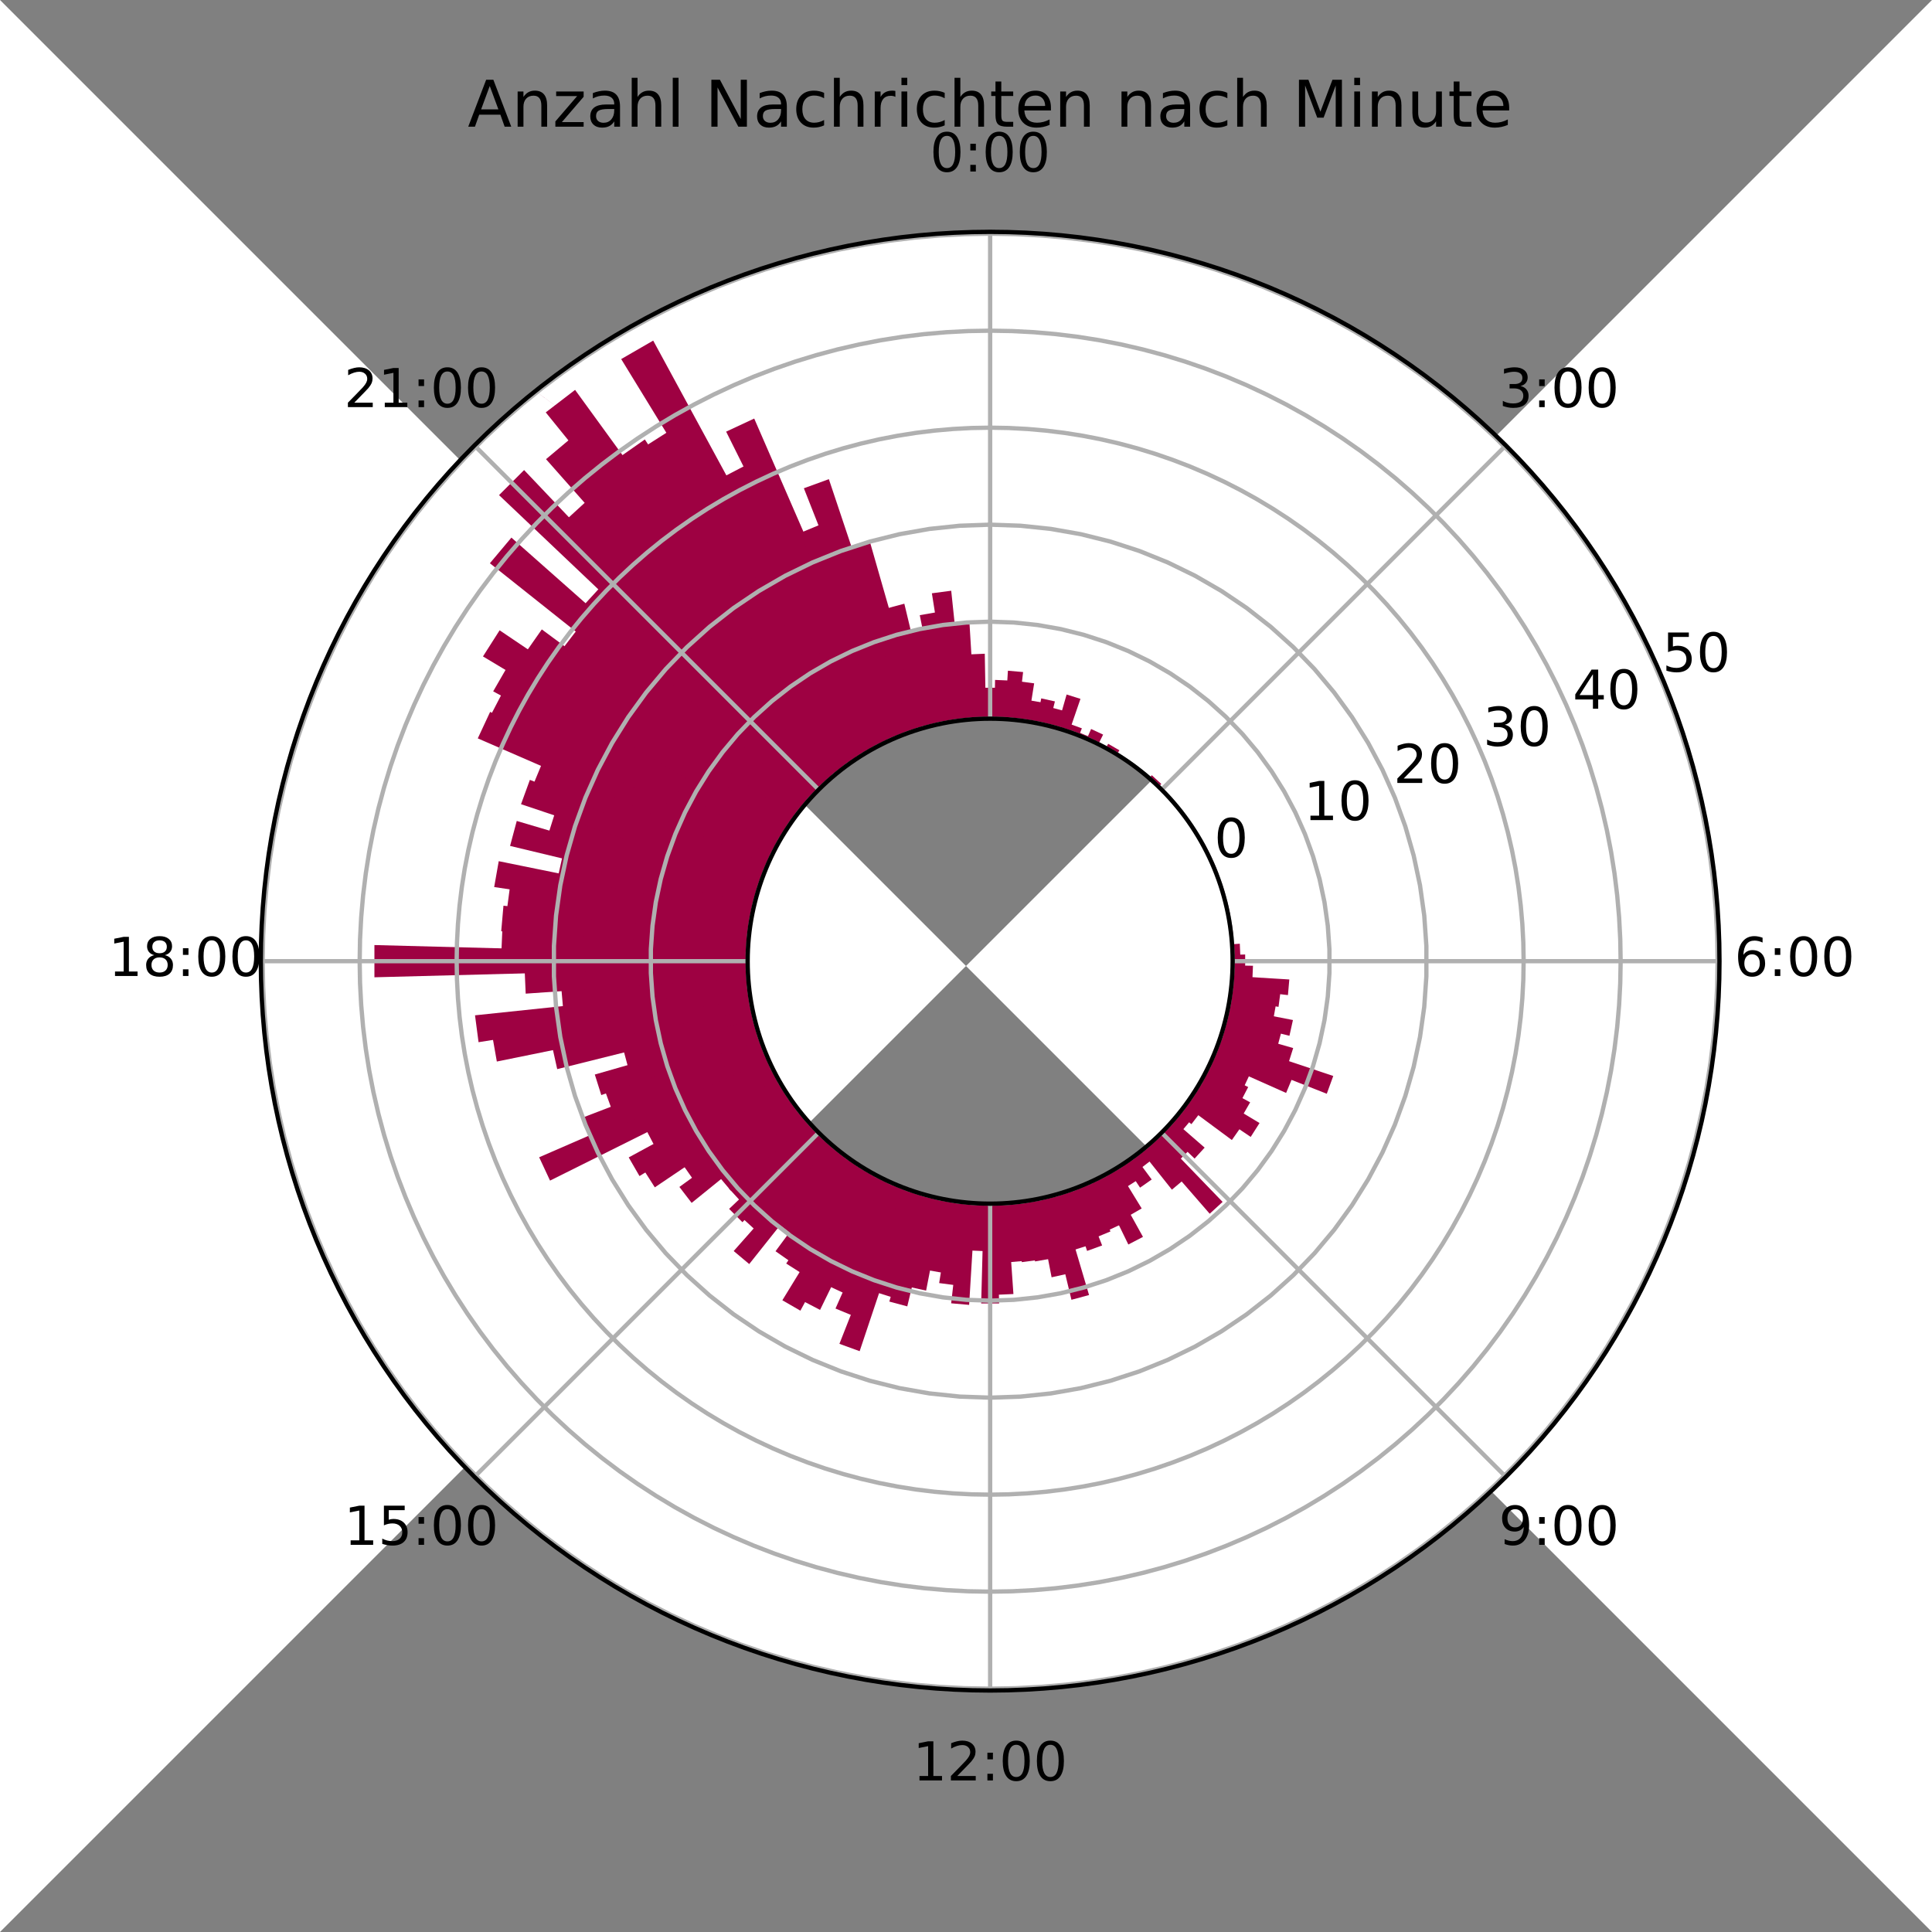 <?xml version="1.0" encoding="utf-8" standalone="no"?>
<!DOCTYPE svg PUBLIC "-//W3C//DTD SVG 1.1//EN"
  "http://www.w3.org/Graphics/SVG/1.1/DTD/svg11.dtd">
<!-- Created with matplotlib (https://matplotlib.org/) -->
<svg height="360pt" version="1.1" viewBox="0 0 360 360" width="360pt" xmlns="http://www.w3.org/2000/svg" xmlns:xlink="http://www.w3.org/1999/xlink">
 <rect x="0" y="0" width="360" height="360" fill="#808080" stroke="none"/>
 <defs>
  <style type="text/css">
*{stroke-linecap:butt;stroke-linejoin:round;}
  </style>
 </defs>
 <g id="figure_1">
  <g id="patch_1">
   <path d="M 0 360 
L 0.0 0.0L 360.0 360.0L 360.0 0.0z
" style="fill:#ffffff;"/>
  </g>
  <g id="axes_1">
   <g id="patch_2">
    <path d="M 320.4 179.1 
C 320.4 161.254 316.885 143.581 310.055 127.093 
C 303.226 110.606 293.215 95.623 280.596 83.004 
C 267.977 70.385 252.994 60.374 236.507 53.545 
C 220.019 46.715 202.346 43.2 184.5 43.2 
C 166.654 43.2 148.981 46.715 132.493 53.545 
C 116.006 60.374 101.023 70.385 88.404 83.004 
C 75.785 95.623 65.774 110.606 58.945 127.093 
C 52.115 143.581 48.6 161.254 48.6 179.1 
C 48.6 196.946 52.115 214.619 58.945 231.107 
C 65.774 247.594 75.785 262.577 88.404 275.196 
C 101.023 287.815 116.006 297.826 132.493 304.655 
C 148.981 311.485 166.654 315 184.5 315 
C 202.346 315 220.019 311.485 236.507 304.655 
C 252.994 297.826 267.977 287.815 280.596 275.196 
C 293.215 262.577 303.226 247.594 310.055 231.107 
C 316.885 214.619 320.4 196.946 320.4 179.1 
M 229.686 179.1 
C 229.686 185.034 228.517 190.91 226.246 196.392 
C 223.975 201.874 220.647 206.855 216.451 211.051 
C 212.255 215.247 207.274 218.575 201.792 220.846 
C 196.31 223.117 190.434 224.286 184.5 224.286 
C 178.566 224.286 172.69 223.117 167.208 220.846 
C 161.726 218.575 156.745 215.247 152.549 211.051 
C 148.353 206.855 145.025 201.874 142.754 196.392 
C 140.483 190.91 139.314 185.034 139.314 179.1 
C 139.314 173.166 140.483 167.29 142.754 161.808 
C 145.025 156.326 148.353 151.345 152.549 147.149 
C 156.745 142.953 161.726 139.625 167.208 137.354 
C 172.69 135.083 178.566 133.914 184.5 133.914 
C 190.434 133.914 196.31 135.083 201.792 137.354 
C 207.274 139.625 212.255 142.953 216.451 147.149 
C 220.647 151.345 223.975 156.326 226.246 161.808 
C 228.517 167.29 229.686 173.166 229.686 179.1 
M 320.4 179.1 
z
" style="fill:#ffffff;"/>
   </g>
   <g id="patch_3">
    <path clip-path="url(#p8678d5c4cf)" d="M 183.317 133.93 
L 0.0 0.0L 183.341 133.929L 185.683 133.93L 185.834 128.148L 183.166 128.148z
" style="fill:#9e0142;"/>
   </g>
   <g id="patch_4">
    <path clip-path="url(#p8678d5c4cf)" d="M 185.289 133.921 
L 183.316 133.872L 187.652 134.025L 188.156 126.812L 185.415 126.693z
" style="fill:#9e0142;"/>
   </g>
   <g id="patch_5">
    <path clip-path="url(#p8678d5c4cf)" d="M 187.259 133.999 
L 185.29 133.849L 187.282 134L 189.615 134.205L 190.638 125.226L 187.81 124.978z
" style="fill:#9e0142;"/>
   </g>
   <g id="patch_6">
    <path clip-path="url(#p8678d5c4cf)" d="M 189.223 134.162 
L 187.264 133.909L 189.247 134.164L 191.569 134.471L 192.7 127.33L 189.979 126.972z
" style="fill:#9e0142;"/>
   </g>
   <g id="patch_7">
    <path clip-path="url(#p8678d5c4cf)" d="M 191.179 134.411 
L 189.231 134.09L 191.202 134.414L 193.509 134.822L 194.301 130.925L 191.767 130.478z
" style="fill:#9e0142;"/>
   </g>
   <g id="patch_8">
    <path clip-path="url(#p8678d5c4cf)" d="M 193.122 134.745 
L 191.185 134.371L 195.431 135.257L 196.568 130.697L 194.018 130.132z
" style="fill:#9e0142;"/>
   </g>
   <g id="patch_9">
    <path clip-path="url(#p8678d5c4cf)" d="M 195.048 135.163 
L 193.131 134.699L 197.333 135.775L 198.309 132.483L 195.85 131.824z
" style="fill:#9e0142;"/>
   </g>
   <g id="patch_10">
    <path clip-path="url(#p8678d5c4cf)" d="M 196.955 135.665 
L 195.056 135.13L 199.211 136.376L 201.329 130.224L 198.748 129.41z
" style="fill:#9e0142;"/>
   </g>
   <g id="patch_11">
    <path clip-path="url(#p8678d5c4cf)" d="M 198.838 136.249 
L 196.973 135.602L 198.86 136.257L 201.061 137.059L 201.59 135.713L 199.296 134.878z
" style="fill:#9e0142;"/>
   </g>
   <g id="patch_12">
    <path clip-path="url(#p8678d5c4cf)" d="M 200.693 136.916 
L 198.842 136.236L 200.715 136.924L 202.879 137.821L 203.099 137.326L 200.887 136.409z
" style="fill:#9e0142;"/>
   </g>
   <g id="patch_13">
    <path clip-path="url(#p8678d5c4cf)" d="M 202.518 137.662 
L 200.695 136.911L 202.539 137.672L 204.662 138.662L 205.549 136.883L 203.31 135.839z
" style="fill:#9e0142;"/>
   </g>
   <g id="patch_14">
    <path clip-path="url(#p8678d5c4cf)" d="M 206.061 139.39 
L 202.526 137.644L 206.081 139.401L 208.109 140.573L 208.582 139.802L 206.492 138.596z
" style="fill:#9e0142;"/>
   </g>
   <g id="patch_15">
    <path clip-path="url(#p8678d5c4cf)" d="M 207.772 140.368 
L 206.065 139.382L 207.793 140.381L 209.767 141.639L 209.868 141.49L 207.865 140.214z
" style="fill:#9e0142;"/>
   </g>
   <g id="patch_16">
    <path clip-path="url(#p8678d5c4cf)" d="M 214.144 144.998 
L 207.773 140.367L 214.162 145.014L 215.889 146.596L 216.391 146.076L 214.619 144.452z
" style="fill:#9e0142;"/>
   </g>
   <g id="patch_17">
    <path clip-path="url(#p8678d5c4cf)" d="M 215.604 146.324 
L 214.149 144.993L 215.621 146.34L 217.276 147.996L 217.408 147.872L 215.728 146.192z
" style="fill:#9e0142;"/>
   </g>
   <g id="patch_18">
    <path clip-path="url(#p8678d5c4cf)" d="M 224.02 157.194 
L 215.605 146.322L 224.032 157.214L 225.112 159.292L 225.437 159.134L 224.336 157.018z
" style="fill:#9e0142;"/>
   </g>
   <g id="patch_19">
    <path clip-path="url(#p8678d5c4cf)" d="M 225.779 160.721 
L 224.023 157.192L 225.789 160.743L 226.684 162.907L 227.022 162.777L 226.109 160.574z
" style="fill:#9e0142;"/>
   </g>
   <g id="patch_20">
    <path clip-path="url(#p8678d5c4cf)" d="M 227.224 164.389 
L 225.782 160.72L 227.231 164.411L 227.935 166.645L 228.283 166.546L 227.566 164.271z
" style="fill:#9e0142;"/>
   </g>
   <g id="patch_21">
    <path clip-path="url(#p8678d5c4cf)" d="M 227.825 166.267 
L 227.227 164.388L 227.831 166.289L 228.437 168.552L 228.613 168.509L 227.998 166.215z
" style="fill:#9e0142;"/>
   </g>
   <g id="patch_22">
    <path clip-path="url(#p8678d5c4cf)" d="M 228.343 168.169 
L 227.827 166.266L 228.349 168.192L 228.855 170.478L 229.21 170.409L 228.694 168.081z
" style="fill:#9e0142;"/>
   </g>
   <g id="patch_23">
    <path clip-path="url(#p8678d5c4cf)" d="M 228.778 170.091 
L 228.347 168.168L 228.783 170.115L 229.189 172.421L 229.368 172.394L 228.956 170.055z
" style="fill:#9e0142;"/>
   </g>
   <g id="patch_24">
    <path clip-path="url(#p8678d5c4cf)" d="M 229.129 172.031 
L 228.78 170.091L 229.133 172.055L 229.438 174.377L 229.798 174.339L 229.486 171.975z
" style="fill:#9e0142;"/>
   </g>
   <g id="patch_25">
    <path clip-path="url(#p8678d5c4cf)" d="M 229.395 173.985 
L 229.133 172.031L 229.398 174.008L 229.601 176.341L 229.782 176.33L 229.575 173.964z
" style="fill:#9e0142;"/>
   </g>
   <g id="patch_26">
    <path clip-path="url(#p8678d5c4cf)" d="M 229.575 175.948 
L 229.397 173.985L 229.577 175.972L 229.679 178.311L 231.124 178.286L 231.018 175.847z
" style="fill:#9e0142;"/>
   </g>
   <g id="patch_27">
    <path clip-path="url(#p8678d5c4cf)" d="M 229.67 177.917 
L 229.59 175.947L 229.671 177.941L 229.67 180.283L 232.019 180.344L 232.019 177.856z
" style="fill:#9e0142;"/>
   </g>
   <g id="patch_28">
    <path clip-path="url(#p8678d5c4cf)" d="M 229.679 179.889 
L 229.694 177.917L 229.678 179.912L 229.575 182.252L 233.362 182.517L 233.474 179.955z
" style="fill:#9e0142;"/>
   </g>
   <g id="patch_29">
    <path clip-path="url(#p8678d5c4cf)" d="M 229.601 181.859 
L 229.717 179.889L 229.395 184.215L 239.99 185.422L 240.245 182.51z
" style="fill:#9e0142;"/>
   </g>
   <g id="patch_30">
    <path clip-path="url(#p8678d5c4cf)" d="M 229.438 183.823 
L 229.708 181.865L 229.436 183.847L 229.129 186.169L 238.234 187.611L 238.605 184.787z
" style="fill:#9e0142;"/>
   </g>
   <g id="patch_31">
    <path clip-path="url(#p8678d5c4cf)" d="M 229.189 185.779 
L 229.53 183.833L 229.186 185.802L 228.778 188.109L 237.28 189.838L 237.77 187.061z
" style="fill:#9e0142;"/>
   </g>
   <g id="patch_32">
    <path clip-path="url(#p8678d5c4cf)" d="M 228.855 187.722 
L 229.275 185.792L 228.851 187.745L 228.343 190.031L 240.269 193.005L 240.92 190.067z
" style="fill:#9e0142;"/>
   </g>
   <g id="patch_33">
    <path clip-path="url(#p8678d5c4cf)" d="M 228.437 189.648 
L 228.976 187.745L 228.432 189.671L 227.825 191.933L 238.049 194.962L 238.806 192.138z
" style="fill:#9e0142;"/>
   </g>
   <g id="patch_34">
    <path clip-path="url(#p8678d5c4cf)" d="M 227.935 191.555 
L 228.541 189.673L 227.929 191.578L 227.224 193.811L 240.041 198.224L 240.966 195.291z
" style="fill:#9e0142;"/>
   </g>
   <g id="patch_35">
    <path clip-path="url(#p8678d5c4cf)" d="M 227.351 193.438 
L 228.065 191.592L 227.343 193.46L 226.541 195.661L 247.226 203.808L 248.433 200.492z
" style="fill:#9e0142;"/>
   </g>
   <g id="patch_36">
    <path clip-path="url(#p8678d5c4cf)" d="M 226.684 195.293 
L 227.561 193.508L 226.676 195.315L 225.779 197.479L 239.649 203.654L 240.858 200.734z
" style="fill:#9e0142;"/>
   </g>
   <g id="patch_37">
    <path clip-path="url(#p8678d5c4cf)" d="M 225.938 197.118 
L 226.826 195.347L 225.928 197.139L 224.938 199.262L 231.732 202.649L 232.899 200.145z
" style="fill:#9e0142;"/>
   </g>
   <g id="patch_38">
    <path clip-path="url(#p8678d5c4cf)" d="M 225.112 198.908 
L 226.007 197.148L 225.102 198.929L 224.02 201.006L 231.292 205.037L 232.585 202.553z
" style="fill:#9e0142;"/>
   </g>
   <g id="patch_39">
    <path clip-path="url(#p8678d5c4cf)" d="M 224.21 200.661 
L 225.187 198.944L 224.199 200.681L 223.027 202.709L 231.503 207.903L 232.946 205.404z
" style="fill:#9e0142;"/>
   </g>
   <g id="patch_40">
    <path clip-path="url(#p8678d5c4cf)" d="M 223.232 202.372 
L 224.297 200.708L 223.219 202.393L 221.961 204.367L 233.049 211.847L 234.696 209.261z
" style="fill:#9e0142;"/>
   </g>
   <g id="patch_41">
    <path clip-path="url(#p8678d5c4cf)" d="M 222.18 204.04 
L 223.346 202.441L 222.167 204.059L 220.823 205.977L 229.54 212.428L 231.223 210.025z
" style="fill:#9e0142;"/>
   </g>
   <g id="patch_42">
    <path clip-path="url(#p8678d5c4cf)" d="M 221.056 205.659 
L 222.27 204.099L 221.042 205.679L 219.616 207.536L 222.004 209.47L 223.542 207.465z
" style="fill:#9e0142;"/>
   </g>
   <g id="patch_43">
    <path clip-path="url(#p8678d5c4cf)" d="M 219.863 207.229 
L 221.081 205.677L 218.342 209.041L 220.237 210.718L 221.843 208.804z
" style="fill:#9e0142;"/>
   </g>
   <g id="patch_44">
    <path clip-path="url(#p8678d5c4cf)" d="M 218.602 208.744 
L 219.882 207.244L 217.004 210.489L 222.594 215.887L 224.467 213.843z
" style="fill:#9e0142;"/>
   </g>
   <g id="patch_45">
    <path clip-path="url(#p8678d5c4cf)" d="M 217.276 210.204 
L 218.661 208.795L 217.26 210.221L 215.604 211.876L 219.709 216.203L 221.603 214.309z
" style="fill:#9e0142;"/>
   </g>
   <g id="patch_46">
    <path clip-path="url(#p8678d5c4cf)" d="M 215.889 211.604 
L 217.32 210.245L 214.144 213.202L 225.409 226.161L 227.816 223.955z
" style="fill:#9e0142;"/>
   </g>
   <g id="patch_47">
    <path clip-path="url(#p8678d5c4cf)" d="M 214.441 212.942 
L 216.008 211.727L 214.423 212.958L 212.629 214.463L 218.367 221.677L 220.549 219.846z
" style="fill:#9e0142;"/>
   </g>
   <g id="patch_48">
    <path clip-path="url(#p8678d5c4cf)" d="M 212.936 214.216 
L 214.502 213.011L 212.918 214.231L 211.059 215.656L 212.547 217.703L 214.529 216.182z
" style="fill:#9e0142;"/>
   </g>
   <g id="patch_49">
    <path clip-path="url(#p8678d5c4cf)" d="M 211.377 215.423 
L 212.952 214.235L 209.44 216.78L 212.432 221.301L 214.603 219.781z
" style="fill:#9e0142;"/>
   </g>
   <g id="patch_50">
    <path clip-path="url(#p8678d5c4cf)" d="M 209.767 216.561 
L 211.41 215.466L 207.772 217.832L 209.82 221.24L 211.991 219.857z
" style="fill:#9e0142;"/>
   </g>
   <g id="patch_51">
    <path clip-path="url(#p8678d5c4cf)" d="M 208.109 217.627 
L 209.79 216.593L 206.061 218.81L 210.287 226.593L 212.737 225.178z
" style="fill:#9e0142;"/>
   </g>
   <g id="patch_52">
    <path clip-path="url(#p8678d5c4cf)" d="M 206.406 218.62 
L 208.156 217.703L 206.386 218.632L 204.308 219.712L 210.25 231.896L 212.978 230.476z
" style="fill:#9e0142;"/>
   </g>
   <g id="patch_53">
    <path clip-path="url(#p8678d5c4cf)" d="M 204.662 219.538 
L 206.472 218.739L 204.641 219.549L 202.518 220.538L 206.337 229.323L 208.936 228.111z
" style="fill:#9e0142;"/>
   </g>
   <g id="patch_54">
    <path clip-path="url(#p8678d5c4cf)" d="M 202.879 220.379 
L 204.704 219.624L 202.857 220.389L 200.693 221.284L 204.256 230.565L 206.922 229.46z
" style="fill:#9e0142;"/>
   </g>
   <g id="patch_55">
    <path clip-path="url(#p8678d5c4cf)" d="M 201.061 221.141 
L 202.919 220.47L 201.039 221.15L 198.838 221.951L 202.565 233.092L 205.366 232.072z
" style="fill:#9e0142;"/>
   </g>
   <g id="patch_56">
    <path clip-path="url(#p8678d5c4cf)" d="M 199.211 221.824 
L 201.104 221.251L 199.189 221.831L 196.955 222.535L 199.944 232.96L 202.742 232.077z
" style="fill:#9e0142;"/>
   </g>
   <g id="patch_57">
    <path clip-path="url(#p8678d5c4cf)" d="M 197.333 222.425 
L 199.246 221.926L 197.311 222.431L 195.048 223.037L 199.647 242.194L 202.929 241.314z
" style="fill:#9e0142;"/>
   </g>
   <g id="patch_58">
    <path clip-path="url(#p8678d5c4cf)" d="M 195.431 222.943 
L 197.389 222.614L 195.408 222.949L 193.122 223.455L 195.95 238.004L 199.017 237.324z
" style="fill:#9e0142;"/>
   </g>
   <g id="patch_59">
    <path clip-path="url(#p8678d5c4cf)" d="M 193.509 223.378 
L 195.467 223.087L 193.485 223.383L 191.179 223.789L 192.862 235.051L 195.779 234.537z
" style="fill:#9e0142;"/>
   </g>
   <g id="patch_60">
    <path clip-path="url(#p8678d5c4cf)" d="M 191.569 223.729 
L 193.531 223.49L 191.545 223.733L 189.223 224.038L 190.395 235.183L 193.322 234.797z
" style="fill:#9e0142;"/>
   </g>
   <g id="patch_61">
    <path clip-path="url(#p8678d5c4cf)" d="M 189.615 223.995 
L 191.586 223.84L 189.592 223.998L 187.259 224.201L 187.932 235.206L 190.863 234.949z
" style="fill:#9e0142;"/>
   </g>
   <g id="patch_62">
    <path clip-path="url(#p8678d5c4cf)" d="M 187.652 224.175 
L 189.628 224.105L 187.628 224.177L 185.289 224.279L 185.585 241.266L 188.837 241.124z
" style="fill:#9e0142;"/>
   </g>
   <g id="patch_63">
    <path clip-path="url(#p8678d5c4cf)" d="M 185.683 224.27 
L 187.664 224.345L 185.659 224.271L 183.317 224.27L 182.83 242.88L 186.17 242.88z
" style="fill:#9e0142;"/>
   </g>
   <g id="patch_64">
    <path clip-path="url(#p8678d5c4cf)" d="M 183.711 224.279 
L 185.688 224.456L 183.688 224.278L 181.348 224.175L 180.73 233.01L 183.557 233.134z
" style="fill:#9e0142;"/>
   </g>
   <g id="patch_65">
    <path clip-path="url(#p8678d5c4cf)" d="M 181.741 224.201 
L 183.71 224.367L 181.718 224.2L 179.385 223.995L 177.236 242.851L 180.583 243.144z
" style="fill:#9e0142;"/>
   </g>
   <g id="patch_66">
    <path clip-path="url(#p8678d5c4cf)" d="M 179.777 224.038 
L 181.73 224.391L 179.753 224.036L 177.431 223.729L 175 239.082L 178.152 239.497z
" style="fill:#9e0142;"/>
   </g>
   <g id="patch_67">
    <path clip-path="url(#p8678d5c4cf)" d="M 177.821 223.789 
L 179.761 224.193L 177.798 223.786L 175.491 223.378L 172.789 236.662L 175.817 237.196z
" style="fill:#9e0142;"/>
   </g>
   <g id="patch_68">
    <path clip-path="url(#p8678d5c4cf)" d="M 175.878 223.455 
L 177.801 223.923L 175.855 223.451L 173.569 222.943L 169.371 239.779L 172.567 240.488z
" style="fill:#9e0142;"/>
   </g>
   <g id="patch_69">
    <path clip-path="url(#p8678d5c4cf)" d="M 173.952 223.037 
L 175.845 223.626L 173.929 223.032L 171.667 222.425L 165.712 242.527L 169.057 243.424z
" style="fill:#9e0142;"/>
   </g>
   <g id="patch_70">
    <path clip-path="url(#p8678d5c4cf)" d="M 172.045 222.535 
L 173.903 223.241L 172.022 222.529L 169.789 221.824L 163.257 240.793L 166.515 241.82z
" style="fill:#9e0142;"/>
   </g>
   <g id="patch_71">
    <path clip-path="url(#p8678d5c4cf)" d="M 170.162 221.951 
L 171.99 222.728L 170.14 221.943L 167.939 221.141L 156.413 250.402L 160.183 251.774z
" style="fill:#9e0142;"/>
   </g>
   <g id="patch_72">
    <path clip-path="url(#p8678d5c4cf)" d="M 168.307 221.284 
L 170.063 222.249L 168.285 221.276L 166.121 220.379L 155.682 243.826L 159.109 245.245z
" style="fill:#9e0142;"/>
   </g>
   <g id="patch_73">
    <path clip-path="url(#p8678d5c4cf)" d="M 166.482 220.538 
L 168.215 221.524L 166.461 220.528L 164.338 219.538L 154.338 239.595L 157.546 241.091z
" style="fill:#9e0142;"/>
   </g>
   <g id="patch_74">
    <path clip-path="url(#p8678d5c4cf)" d="M 164.692 219.712 
L 166.393 220.743L 164.671 219.702L 162.594 218.62L 149.45 242.332L 152.807 244.08z
" style="fill:#9e0142;"/>
   </g>
   <g id="patch_75">
    <path clip-path="url(#p8678d5c4cf)" d="M 162.939 218.81 
L 164.573 219.956L 162.919 218.799L 160.891 217.627L 145.781 242.284L 149.14 244.224z
" style="fill:#9e0142;"/>
   </g>
   <g id="patch_76">
    <path clip-path="url(#p8678d5c4cf)" d="M 161.228 217.832 
L 162.801 219.064L 161.207 217.819L 159.233 216.561L 146.498 235.441L 149.499 237.352z
" style="fill:#9e0142;"/>
   </g>
   <g id="patch_77">
    <path clip-path="url(#p8678d5c4cf)" d="M 159.56 216.78 
L 161.11 218.027L 159.541 216.767L 157.623 215.423L 144.506 233.148L 147.39 235.167z
" style="fill:#9e0142;"/>
   </g>
   <g id="patch_78">
    <path clip-path="url(#p8678d5c4cf)" d="M 157.941 215.656 
L 159.439 216.963L 157.921 215.642L 156.064 214.216L 144.917 227.981L 147.529 229.986z
" style="fill:#9e0142;"/>
   </g>
   <g id="patch_79">
    <path clip-path="url(#p8678d5c4cf)" d="M 156.371 214.463 
L 157.836 215.799L 156.353 214.448L 154.559 212.942L 136.714 233.112L 139.607 235.539z
" style="fill:#9e0142;"/>
   </g>
   <g id="patch_80">
    <path clip-path="url(#p8678d5c4cf)" d="M 154.856 213.202 
L 156.204 214.673L 154.838 213.186L 153.111 211.604L 138.296 226.946L 140.863 229.298z
" style="fill:#9e0142;"/>
   </g>
   <g id="patch_81">
    <path clip-path="url(#p8678d5c4cf)" d="M 153.396 211.876 
L 154.716 213.363L 153.379 211.86L 151.724 210.204L 135.86 225.258L 138.342 227.74z
" style="fill:#9e0142;"/>
   </g>
   <g id="patch_82">
    <path clip-path="url(#p8678d5c4cf)" d="M 151.996 210.489 
L 153.246 212.035L 151.98 210.471L 150.398 208.744L 135.802 221.432L 138.085 223.923z
" style="fill:#9e0142;"/>
   </g>
   <g id="patch_83">
    <path clip-path="url(#p8678d5c4cf)" d="M 150.658 209.041 
L 151.857 210.623L 150.642 209.023L 149.137 207.229L 134.002 219.268L 136.174 221.856z
" style="fill:#9e0142;"/>
   </g>
   <g id="patch_84">
    <path clip-path="url(#p8678d5c4cf)" d="M 149.384 207.536 
L 150.513 209.169L 149.369 207.518L 147.944 205.659L 126.596 221.17L 128.877 224.143z
" style="fill:#9e0142;"/>
   </g>
   <g id="patch_85">
    <path clip-path="url(#p8678d5c4cf)" d="M 148.177 205.977 
L 149.179 207.702L 148.163 205.958L 146.82 204.04L 127.227 217.008L 129.289 219.954z
" style="fill:#9e0142;"/>
   </g>
   <g id="patch_86">
    <path clip-path="url(#p8678d5c4cf)" d="M 147.039 204.367 
L 147.988 206.117L 147.026 204.348L 145.768 202.372L 119.896 217.918L 122.016 221.246z
" style="fill:#9e0142;"/>
   </g>
   <g id="patch_87">
    <path clip-path="url(#p8678d5c4cf)" d="M 145.973 202.709 
L 146.789 204.536L 145.961 202.689L 144.79 200.661L 117.152 215.667L 119.158 219.141z
" style="fill:#9e0142;"/>
   </g>
   <g id="patch_88">
    <path clip-path="url(#p8678d5c4cf)" d="M 144.98 201.006 
L 145.705 202.874L 144.968 200.986L 143.888 198.908L 120.332 210.397L 122.058 213.712z
" style="fill:#9e0142;"/>
   </g>
   <g id="patch_89">
    <path clip-path="url(#p8678d5c4cf)" d="M 144.062 199.262 
L 144.751 201.133L 144.051 199.241L 143.062 197.118L 100.464 215.64L 102.492 219.988z
" style="fill:#9e0142;"/>
   </g>
   <g id="patch_90">
    <path clip-path="url(#p8678d5c4cf)" d="M 143.221 197.479 
L 143.646 199.469L 143.211 197.457L 142.316 195.293L 108.399 208.312L 110.033 212.255z
" style="fill:#9e0142;"/>
   </g>
   <g id="patch_91">
    <path clip-path="url(#p8678d5c4cf)" d="M 142.459 195.661 
L 142.889 197.626L 142.45 195.639L 141.649 193.438L 112.683 203.13L 114.039 206.855z
" style="fill:#9e0142;"/>
   </g>
   <g id="patch_92">
    <path clip-path="url(#p8678d5c4cf)" d="M 141.776 193.811 
L 142.174 195.773L 141.769 193.789L 141.065 191.555L 110.834 200.223L 112.041 204.05z
" style="fill:#9e0142;"/>
   </g>
   <g id="patch_93">
    <path clip-path="url(#p8678d5c4cf)" d="M 141.175 191.933 
L 141.479 193.913L 141.169 191.911L 140.563 189.648L 116.134 195.513L 117.087 199.069z
" style="fill:#9e0142;"/>
   </g>
   <g id="patch_94">
    <path clip-path="url(#p8678d5c4cf)" d="M 140.657 190.031 
L 140.934 192.005L 140.651 190.008L 140.145 187.722L 102.886 194.964L 103.828 199.214z
" style="fill:#9e0142;"/>
   </g>
   <g id="patch_95">
    <path clip-path="url(#p8678d5c4cf)" d="M 140.222 188.109 
L 140.288 190.123L 140.217 188.085L 139.811 185.779L 91.725 192.965L 92.578 197.802z
" style="fill:#9e0142;"/>
   </g>
   <g id="patch_96">
    <path clip-path="url(#p8678d5c4cf)" d="M 139.871 186.169 
L 139.745 188.205L 139.867 186.145L 139.562 183.823L 88.512 189.189L 89.172 194.198z
" style="fill:#9e0142;"/>
   </g>
   <g id="patch_97">
    <path clip-path="url(#p8678d5c4cf)" d="M 139.605 184.215 
L 139.364 186.249L 139.602 184.192L 139.399 181.859L 104.581 183.988L 104.946 188.164z
" style="fill:#9e0142;"/>
   </g>
   <g id="patch_98">
    <path clip-path="url(#p8678d5c4cf)" d="M 139.425 182.252 
L 139.258 184.255L 139.423 182.228L 139.321 179.889L 97.757 180.614L 97.955 185.152z
" style="fill:#9e0142;"/>
   </g>
   <g id="patch_99">
    <path clip-path="url(#p8678d5c4cf)" d="M 139.33 180.283 
L 139.01 182.281L 139.329 180.259L 139.33 177.917L 69.768 176.096L 69.768 182.104z
" style="fill:#9e0142;"/>
   </g>
   <g id="patch_100">
    <path clip-path="url(#p8678d5c4cf)" d="M 139.321 178.311 
L 138.634 180.301L 139.322 178.288L 139.425 175.948L 93.628 172.746L 93.42 177.51z
" style="fill:#9e0142;"/>
   </g>
   <g id="patch_101">
    <path clip-path="url(#p8678d5c4cf)" d="M 139.399 176.341 
L 138.862 178.303L 139.4 176.318L 139.605 173.985L 93.812 168.767L 93.395 173.528z
" style="fill:#9e0142;"/>
   </g>
   <g id="patch_102">
    <path clip-path="url(#p8678d5c4cf)" d="M 139.562 174.377 
L 138.939 176.313L 139.564 174.353L 139.871 172.031L 95.063 164.935L 94.444 169.635z
" style="fill:#9e0142;"/>
   </g>
   <g id="patch_103">
    <path clip-path="url(#p8678d5c4cf)" d="M 139.811 172.421 
L 139.111 174.329L 139.814 172.398L 140.222 170.091L 92.932 160.47L 92.083 165.288z
" style="fill:#9e0142;"/>
   </g>
   <g id="patch_104">
    <path clip-path="url(#p8678d5c4cf)" d="M 140.145 170.478 
L 139.334 172.35L 140.149 170.455L 140.657 168.169L 104.881 159.249L 103.951 163.443z
" style="fill:#9e0142;"/>
   </g>
   <g id="patch_105">
    <path clip-path="url(#p8678d5c4cf)" d="M 140.563 168.552 
L 139.783 170.408L 140.568 168.529L 141.175 166.267L 96.291 152.971L 95.044 157.624z
" style="fill:#9e0142;"/>
   </g>
   <g id="patch_106">
    <path clip-path="url(#p8678d5c4cf)" d="M 141.065 166.645 
L 140.108 168.442L 141.071 166.622L 141.776 164.389L 103.496 151.208L 102.147 155.486z
" style="fill:#9e0142;"/>
   </g>
   <g id="patch_107">
    <path clip-path="url(#p8678d5c4cf)" d="M 141.649 164.762 
L 140.676 166.534L 141.657 164.74L 142.459 162.539L 98.736 145.316L 97.085 149.851z
" style="fill:#9e0142;"/>
   </g>
   <g id="patch_108">
    <path clip-path="url(#p8678d5c4cf)" d="M 142.316 162.907 
L 141.204 164.613L 142.324 162.885L 143.221 160.721L 101.116 141.975L 99.288 146.39z
" style="fill:#9e0142;"/>
   </g>
   <g id="patch_109">
    <path clip-path="url(#p8678d5c4cf)" d="M 143.062 161.082 
L 141.885 162.742L 143.072 161.061L 144.062 158.938L 91.331 132.647L 89.027 137.587z
" style="fill:#9e0142;"/>
   </g>
   <g id="patch_110">
    <path clip-path="url(#p8678d5c4cf)" d="M 143.888 159.292 
L 142.522 160.847L 143.898 159.271L 144.98 157.194L 93.762 128.803L 91.254 133.621z
" style="fill:#9e0142;"/>
   </g>
   <g id="patch_111">
    <path clip-path="url(#p8678d5c4cf)" d="M 144.79 157.539 
L 143.361 159.035L 144.801 157.519L 145.973 155.491L 94.655 124.043L 91.897 128.821z
" style="fill:#9e0142;"/>
   </g>
   <g id="patch_112">
    <path clip-path="url(#p8678d5c4cf)" d="M 145.768 155.828 
L 144.261 157.252L 145.781 155.807L 147.039 153.833L 93.096 117.447L 89.995 122.316z
" style="fill:#9e0142;"/>
   </g>
   <g id="patch_113">
    <path clip-path="url(#p8678d5c4cf)" d="M 146.82 154.16 
L 145.211 155.493L 146.833 154.141L 148.177 152.223L 100.958 117.282L 97.837 121.739z
" style="fill:#9e0142;"/>
   </g>
   <g id="patch_114">
    <path clip-path="url(#p8678d5c4cf)" d="M 147.944 152.541 
L 146.331 153.836L 147.958 152.521L 149.384 150.664L 107.807 116.995L 104.662 121.094z
" style="fill:#9e0142;"/>
   </g>
   <g id="patch_115">
    <path clip-path="url(#p8678d5c4cf)" d="M 149.137 150.971 
L 147.511 152.226L 149.152 150.953L 150.658 149.159L 95.293 100.176L 91.284 104.953z
" style="fill:#9e0142;"/>
   </g>
   <g id="patch_116">
    <path clip-path="url(#p8678d5c4cf)" d="M 150.398 149.456 
L 148.559 150.511L 150.414 149.438L 151.996 147.711L 112.082 109.166L 108.521 113.052z
" style="fill:#9e0142;"/>
   </g>
   <g id="patch_117">
    <path clip-path="url(#p8678d5c4cf)" d="M 151.724 147.996 
L 149.979 149.092L 151.74 147.979L 153.396 146.324L 97.659 87.588L 92.988 92.259z
" style="fill:#9e0142;"/>
   </g>
   <g id="patch_118">
    <path clip-path="url(#p8678d5c4cf)" d="M 153.111 146.596 
L 151.136 147.439L 153.129 146.58L 154.856 144.998L 109.678 93.027L 105.275 97.061z
" style="fill:#9e0142;"/>
   </g>
   <g id="patch_119">
    <path clip-path="url(#p8678d5c4cf)" d="M 154.559 145.258 
L 152.633 146.101L 154.577 145.242L 156.371 143.737L 106.752 81.358L 101.744 85.561z
" style="fill:#9e0142;"/>
   </g>
   <g id="patch_120">
    <path clip-path="url(#p8678d5c4cf)" d="M 156.064 143.984 
L 154.031 144.661L 156.082 143.969L 157.941 142.544L 107.159 72.649L 101.694 76.843z
" style="fill:#9e0142;"/>
   </g>
   <g id="patch_121">
    <path clip-path="url(#p8678d5c4cf)" d="M 157.623 142.777 
L 155.52 143.313L 157.642 142.763L 159.56 141.42L 120.156 81.887L 115.156 85.387z
" style="fill:#9e0142;"/>
   </g>
   <g id="patch_122">
    <path clip-path="url(#p8678d5c4cf)" d="M 159.233 141.639 
L 157.198 142.203L 159.252 141.626L 161.228 140.368L 125.016 80.102L 119.916 83.351z
" style="fill:#9e0142;"/>
   </g>
   <g id="patch_123">
    <path clip-path="url(#p8678d5c4cf)" d="M 160.891 140.573 
L 158.839 141.057L 160.911 140.561L 162.939 139.39L 121.715 63.465L 115.75 66.909z
" style="fill:#9e0142;"/>
   </g>
   <g id="patch_124">
    <path clip-path="url(#p8678d5c4cf)" d="M 162.594 139.58 
L 160.439 139.836L 162.614 139.568L 164.692 138.488L 139.338 86.504L 134.553 88.994z
" style="fill:#9e0142;"/>
   </g>
   <g id="patch_125">
    <path clip-path="url(#p8678d5c4cf)" d="M 164.338 138.662 
L 162.313 139.074L 164.359 138.651L 166.482 137.662L 140.537 77.992L 135.305 80.431z
" style="fill:#9e0142;"/>
   </g>
   <g id="patch_126">
    <path clip-path="url(#p8678d5c4cf)" d="M 166.121 137.821 
L 164.048 138.08L 166.143 137.811L 168.307 136.916L 153.215 97.6L 148.993 99.349z
" style="fill:#9e0142;"/>
   </g>
   <g id="patch_127">
    <path clip-path="url(#p8678d5c4cf)" d="M 167.939 137.059 
L 165.95 137.436L 167.961 137.05L 170.162 136.249L 154.448 89.285L 149.789 90.981z
" style="fill:#9e0142;"/>
   </g>
   <g id="patch_128">
    <path clip-path="url(#p8678d5c4cf)" d="M 169.789 136.376 
L 167.758 136.598L 169.811 136.369L 172.045 135.665L 162.131 101.091L 158.079 102.368z
" style="fill:#9e0142;"/>
   </g>
   <g id="patch_129">
    <path clip-path="url(#p8678d5c4cf)" d="M 171.667 135.775 
L 169.672 136.036L 171.689 135.769L 173.952 135.163L 168.509 112.491L 165.045 113.42z
" style="fill:#9e0142;"/>
   </g>
   <g id="patch_130">
    <path clip-path="url(#p8678d5c4cf)" d="M 173.569 135.257 
L 171.6 135.552L 173.592 135.251L 175.878 134.745L 172.464 117.18L 169.24 117.895z
" style="fill:#9e0142;"/>
   </g>
   <g id="patch_131">
    <path clip-path="url(#p8678d5c4cf)" d="M 175.491 134.822 
L 173.525 135.083L 175.515 134.817L 177.821 134.411L 174.776 114.033L 171.384 114.631z
" style="fill:#9e0142;"/>
   </g>
   <g id="patch_132">
    <path clip-path="url(#p8678d5c4cf)" d="M 177.431 134.471 
L 175.45 134.62L 177.455 134.467L 179.777 134.162L 177.245 110.075L 173.643 110.55z
" style="fill:#9e0142;"/>
   </g>
   <g id="patch_133">
    <path clip-path="url(#p8678d5c4cf)" d="M 179.385 134.205 
L 177.394 134.232L 179.408 134.202L 181.741 133.999L 180.649 116.139L 177.359 116.426z
" style="fill:#9e0142;"/>
   </g>
   <g id="patch_134">
    <path clip-path="url(#p8678d5c4cf)" d="M 181.348 134.025 
L 179.365 134.027L 181.372 134.023L 183.711 133.921L 183.5 121.813L 180.503 121.944z
" style="fill:#9e0142;"/>
   </g>
   <g id="matplotlib.axis_1">
    <g id="xtick_1">
     <g id="line2d_1">
      <path clip-path="url(#p8678d5c4cf)" d="M 184.5 133.914 
L 184.5 43.2 
" style="fill:none;stroke:#b0b0b0;stroke-linecap:square;stroke-width:0.8;"/>
     </g>
     <g id="text_1">
      <!-- 0:00 -->
      <defs>
       <path d="M 31.781 66.406 
Q 24.172 66.406 20.328 58.906 
Q 16.5 51.422 16.5 36.375 
Q 16.5 21.391 20.328 13.891 
Q 24.172 6.391 31.781 6.391 
Q 39.453 6.391 43.281 13.891 
Q 47.125 21.391 47.125 36.375 
Q 47.125 51.422 43.281 58.906 
Q 39.453 66.406 31.781 66.406 
z
M 31.781 74.219 
Q 44.047 74.219 50.516 64.516 
Q 56.984 54.828 56.984 36.375 
Q 56.984 17.969 50.516 8.266 
Q 44.047 -1.422 31.781 -1.422 
Q 19.531 -1.422 13.062 8.266 
Q 6.594 17.969 6.594 36.375 
Q 6.594 54.828 13.062 64.516 
Q 19.531 74.219 31.781 74.219 
z
" id="DejaVuSans-48"/>
       <path d="M 11.719 12.406 
L 22.016 12.406 
L 22.016 0 
L 11.719 0 
z
M 11.719 51.703 
L 22.016 51.703 
L 22.016 39.312 
L 11.719 39.312 
z
" id="DejaVuSans-58"/>
      </defs>
      <g transform="translate(173.272 31.959)scale(0.1 -0.1)">
       <use xlink:href="#DejaVuSans-48"/>
       <use x="63.623" xlink:href="#DejaVuSans-58"/>
       <use x="97.314" xlink:href="#DejaVuSans-48"/>
       <use x="160.938" xlink:href="#DejaVuSans-48"/>
      </g>
     </g>
    </g>
    <g id="xtick_2">
     <g id="line2d_2">
      <path clip-path="url(#p8678d5c4cf)" d="M 216.451 147.149 
L 280.596 83.004 
" style="fill:none;stroke:#b0b0b0;stroke-linecap:square;stroke-width:0.8;"/>
     </g>
     <g id="text_2">
      <!-- 3:00 -->
      <defs>
       <path d="M 40.578 39.312 
Q 47.656 37.797 51.625 33 
Q 55.609 28.219 55.609 21.188 
Q 55.609 10.406 48.188 4.484 
Q 40.766 -1.422 27.094 -1.422 
Q 22.516 -1.422 17.656 -0.516 
Q 12.797 0.391 7.625 2.203 
L 7.625 11.719 
Q 11.719 9.328 16.594 8.109 
Q 21.484 6.891 26.812 6.891 
Q 36.078 6.891 40.938 10.547 
Q 45.797 14.203 45.797 21.188 
Q 45.797 27.641 41.281 31.266 
Q 36.766 34.906 28.719 34.906 
L 20.219 34.906 
L 20.219 43.016 
L 29.109 43.016 
Q 36.375 43.016 40.234 45.922 
Q 44.094 48.828 44.094 54.297 
Q 44.094 59.906 40.109 62.906 
Q 36.141 65.922 28.719 65.922 
Q 24.656 65.922 20.016 65.031 
Q 15.375 64.156 9.812 62.312 
L 9.812 71.094 
Q 15.438 72.656 20.344 73.438 
Q 25.25 74.219 29.594 74.219 
Q 40.828 74.219 47.359 69.109 
Q 53.906 64.016 53.906 55.328 
Q 53.906 49.266 50.438 45.094 
Q 46.969 40.922 40.578 39.312 
z
" id="DejaVuSans-51"/>
      </defs>
      <g transform="translate(279.267 75.864)scale(0.1 -0.1)">
       <use xlink:href="#DejaVuSans-51"/>
       <use x="63.623" xlink:href="#DejaVuSans-58"/>
       <use x="97.314" xlink:href="#DejaVuSans-48"/>
       <use x="160.938" xlink:href="#DejaVuSans-48"/>
      </g>
     </g>
    </g>
    <g id="xtick_3">
     <g id="line2d_3">
      <path clip-path="url(#p8678d5c4cf)" d="M 229.686 179.1 
L 320.4 179.1 
" style="fill:none;stroke:#b0b0b0;stroke-linecap:square;stroke-width:0.8;"/>
     </g>
     <g id="text_3">
      <!-- 6:00 -->
      <defs>
       <path d="M 33.016 40.375 
Q 26.375 40.375 22.484 35.828 
Q 18.609 31.297 18.609 23.391 
Q 18.609 15.531 22.484 10.953 
Q 26.375 6.391 33.016 6.391 
Q 39.656 6.391 43.531 10.953 
Q 47.406 15.531 47.406 23.391 
Q 47.406 31.297 43.531 35.828 
Q 39.656 40.375 33.016 40.375 
z
M 52.594 71.297 
L 52.594 62.312 
Q 48.875 64.062 45.094 64.984 
Q 41.312 65.922 37.594 65.922 
Q 27.828 65.922 22.672 59.328 
Q 17.531 52.734 16.797 39.406 
Q 19.672 43.656 24.016 45.922 
Q 28.375 48.188 33.594 48.188 
Q 44.578 48.188 50.953 41.516 
Q 57.328 34.859 57.328 23.391 
Q 57.328 12.156 50.688 5.359 
Q 44.047 -1.422 33.016 -1.422 
Q 20.359 -1.422 13.672 8.266 
Q 6.984 17.969 6.984 36.375 
Q 6.984 53.656 15.188 63.938 
Q 23.391 74.219 37.203 74.219 
Q 40.922 74.219 44.703 73.484 
Q 48.484 72.75 52.594 71.297 
z
" id="DejaVuSans-54"/>
      </defs>
      <g transform="translate(323.172 181.859)scale(0.1 -0.1)">
       <use xlink:href="#DejaVuSans-54"/>
       <use x="63.623" xlink:href="#DejaVuSans-58"/>
       <use x="97.314" xlink:href="#DejaVuSans-48"/>
       <use x="160.938" xlink:href="#DejaVuSans-48"/>
      </g>
     </g>
    </g>
    <g id="xtick_4">
     <g id="line2d_4">
      <path clip-path="url(#p8678d5c4cf)" d="M 216.451 211.051 
L 280.596 275.196 
" style="fill:none;stroke:#b0b0b0;stroke-linecap:square;stroke-width:0.8;"/>
     </g>
     <g id="text_4">
      <!-- 9:00 -->
      <defs>
       <path d="M 10.984 1.516 
L 10.984 10.5 
Q 14.703 8.734 18.5 7.812 
Q 22.312 6.891 25.984 6.891 
Q 35.75 6.891 40.891 13.453 
Q 46.047 20.016 46.781 33.406 
Q 43.953 29.203 39.594 26.953 
Q 35.25 24.703 29.984 24.703 
Q 19.047 24.703 12.672 31.312 
Q 6.297 37.938 6.297 49.422 
Q 6.297 60.641 12.938 67.422 
Q 19.578 74.219 30.609 74.219 
Q 43.266 74.219 49.922 64.516 
Q 56.594 54.828 56.594 36.375 
Q 56.594 19.141 48.406 8.859 
Q 40.234 -1.422 26.422 -1.422 
Q 22.703 -1.422 18.891 -0.688 
Q 15.094 0.047 10.984 1.516 
z
M 30.609 32.422 
Q 37.25 32.422 41.125 36.953 
Q 45.016 41.5 45.016 49.422 
Q 45.016 57.281 41.125 61.844 
Q 37.25 66.406 30.609 66.406 
Q 23.969 66.406 20.094 61.844 
Q 16.219 57.281 16.219 49.422 
Q 16.219 41.5 20.094 36.953 
Q 23.969 32.422 30.609 32.422 
z
" id="DejaVuSans-57"/>
      </defs>
      <g transform="translate(279.267 287.855)scale(0.1 -0.1)">
       <use xlink:href="#DejaVuSans-57"/>
       <use x="63.623" xlink:href="#DejaVuSans-58"/>
       <use x="97.314" xlink:href="#DejaVuSans-48"/>
       <use x="160.938" xlink:href="#DejaVuSans-48"/>
      </g>
     </g>
    </g>
    <g id="xtick_5">
     <g id="line2d_5">
      <path clip-path="url(#p8678d5c4cf)" d="M 184.5 224.286 
L 184.5 315 
" style="fill:none;stroke:#b0b0b0;stroke-linecap:square;stroke-width:0.8;"/>
     </g>
     <g id="text_5">
      <!-- 12:00 -->
      <defs>
       <path d="M 12.406 8.297 
L 28.516 8.297 
L 28.516 63.922 
L 10.984 60.406 
L 10.984 69.391 
L 28.422 72.906 
L 38.281 72.906 
L 38.281 8.297 
L 54.391 8.297 
L 54.391 0 
L 12.406 0 
z
" id="DejaVuSans-49"/>
       <path d="M 19.188 8.297 
L 53.609 8.297 
L 53.609 0 
L 7.328 0 
L 7.328 8.297 
Q 12.938 14.109 22.625 23.891 
Q 32.328 33.688 34.812 36.531 
Q 39.547 41.844 41.422 45.531 
Q 43.312 49.219 43.312 52.781 
Q 43.312 58.594 39.234 62.25 
Q 35.156 65.922 28.609 65.922 
Q 23.969 65.922 18.812 64.312 
Q 13.672 62.703 7.812 59.422 
L 7.812 69.391 
Q 13.766 71.781 18.938 73 
Q 24.125 74.219 28.422 74.219 
Q 39.75 74.219 46.484 68.547 
Q 53.219 62.891 53.219 53.422 
Q 53.219 48.922 51.531 44.891 
Q 49.859 40.875 45.406 35.406 
Q 44.188 33.984 37.641 27.219 
Q 31.109 20.453 19.188 8.297 
z
" id="DejaVuSans-50"/>
      </defs>
      <g transform="translate(170.091 331.759)scale(0.1 -0.1)">
       <use xlink:href="#DejaVuSans-49"/>
       <use x="63.623" xlink:href="#DejaVuSans-50"/>
       <use x="127.246" xlink:href="#DejaVuSans-58"/>
       <use x="160.938" xlink:href="#DejaVuSans-48"/>
       <use x="224.561" xlink:href="#DejaVuSans-48"/>
      </g>
     </g>
    </g>
    <g id="xtick_6">
     <g id="line2d_6">
      <path clip-path="url(#p8678d5c4cf)" d="M 152.549 211.051 
L 88.404 275.196 
" style="fill:none;stroke:#b0b0b0;stroke-linecap:square;stroke-width:0.8;"/>
     </g>
     <g id="text_6">
      <!-- 15:00 -->
      <defs>
       <path d="M 10.797 72.906 
L 49.516 72.906 
L 49.516 64.594 
L 19.828 64.594 
L 19.828 46.734 
Q 21.969 47.469 24.109 47.828 
Q 26.266 48.188 28.422 48.188 
Q 40.625 48.188 47.75 41.5 
Q 54.891 34.812 54.891 23.391 
Q 54.891 11.625 47.562 5.094 
Q 40.234 -1.422 26.906 -1.422 
Q 22.312 -1.422 17.547 -0.641 
Q 12.797 0.141 7.719 1.703 
L 7.719 11.625 
Q 12.109 9.234 16.797 8.062 
Q 21.484 6.891 26.703 6.891 
Q 35.156 6.891 40.078 11.328 
Q 45.016 15.766 45.016 23.391 
Q 45.016 31 40.078 35.438 
Q 35.156 39.891 26.703 39.891 
Q 22.75 39.891 18.812 39.016 
Q 14.891 38.141 10.797 36.281 
z
" id="DejaVuSans-53"/>
      </defs>
      <g transform="translate(64.095 287.855)scale(0.1 -0.1)">
       <use xlink:href="#DejaVuSans-49"/>
       <use x="63.623" xlink:href="#DejaVuSans-53"/>
       <use x="127.246" xlink:href="#DejaVuSans-58"/>
       <use x="160.938" xlink:href="#DejaVuSans-48"/>
       <use x="224.561" xlink:href="#DejaVuSans-48"/>
      </g>
     </g>
    </g>
    <g id="xtick_7">
     <g id="line2d_7">
      <path clip-path="url(#p8678d5c4cf)" d="M 139.314 179.1 
L 48.6 179.1 
" style="fill:none;stroke:#b0b0b0;stroke-linecap:square;stroke-width:0.8;"/>
     </g>
     <g id="text_7">
      <!-- 18:00 -->
      <defs>
       <path d="M 31.781 34.625 
Q 24.75 34.625 20.719 30.859 
Q 16.703 27.094 16.703 20.516 
Q 16.703 13.922 20.719 10.156 
Q 24.75 6.391 31.781 6.391 
Q 38.812 6.391 42.859 10.172 
Q 46.922 13.969 46.922 20.516 
Q 46.922 27.094 42.891 30.859 
Q 38.875 34.625 31.781 34.625 
z
M 21.922 38.812 
Q 15.578 40.375 12.031 44.719 
Q 8.5 49.078 8.5 55.328 
Q 8.5 64.062 14.719 69.141 
Q 20.953 74.219 31.781 74.219 
Q 42.672 74.219 48.875 69.141 
Q 55.078 64.062 55.078 55.328 
Q 55.078 49.078 51.531 44.719 
Q 48 40.375 41.703 38.812 
Q 48.828 37.156 52.797 32.312 
Q 56.781 27.484 56.781 20.516 
Q 56.781 9.906 50.312 4.234 
Q 43.844 -1.422 31.781 -1.422 
Q 19.734 -1.422 13.25 4.234 
Q 6.781 9.906 6.781 20.516 
Q 6.781 27.484 10.781 32.312 
Q 14.797 37.156 21.922 38.812 
z
M 18.312 54.391 
Q 18.312 48.734 21.844 45.562 
Q 25.391 42.391 31.781 42.391 
Q 38.141 42.391 41.719 45.562 
Q 45.312 48.734 45.312 54.391 
Q 45.312 60.062 41.719 63.234 
Q 38.141 66.406 31.781 66.406 
Q 25.391 66.406 21.844 63.234 
Q 18.312 60.062 18.312 54.391 
z
" id="DejaVuSans-56"/>
      </defs>
      <g transform="translate(20.191 181.859)scale(0.1 -0.1)">
       <use xlink:href="#DejaVuSans-49"/>
       <use x="63.623" xlink:href="#DejaVuSans-56"/>
       <use x="127.246" xlink:href="#DejaVuSans-58"/>
       <use x="160.938" xlink:href="#DejaVuSans-48"/>
       <use x="224.561" xlink:href="#DejaVuSans-48"/>
      </g>
     </g>
    </g>
    <g id="xtick_8">
     <g id="line2d_8">
      <path clip-path="url(#p8678d5c4cf)" d="M 152.549 147.149 
L 88.404 83.004 
" style="fill:none;stroke:#b0b0b0;stroke-linecap:square;stroke-width:0.8;"/>
     </g>
     <g id="text_8">
      <!-- 21:00 -->
      <g transform="translate(64.095 75.864)scale(0.1 -0.1)">
       <use xlink:href="#DejaVuSans-50"/>
       <use x="63.623" xlink:href="#DejaVuSans-49"/>
       <use x="127.246" xlink:href="#DejaVuSans-58"/>
       <use x="160.938" xlink:href="#DejaVuSans-48"/>
       <use x="224.561" xlink:href="#DejaVuSans-48"/>
      </g>
     </g>
    </g>
   </g>
   <g id="matplotlib.axis_2">
    <g id="ytick_1">
     <g id="line2d_9">
      <path clip-path="url(#p8678d5c4cf)" d="M 184.5 133.914 
L 187.652 134.025 
L 190.789 134.354 
L 193.895 134.902 
L 196.955 135.665 
L 199.954 136.639 
L 202.879 137.821 
L 205.713 139.204 
L 208.445 140.78 
L 211.059 142.544 
L 213.545 144.486 
L 215.889 146.596 
L 218.079 148.865 
L 220.107 151.281 
L 221.961 153.833 
L 223.632 156.507 
L 225.112 159.292 
L 226.395 162.173 
L 227.474 165.137 
L 228.343 168.169 
L 228.999 171.254 
L 229.438 174.377 
L 229.658 177.523 
L 229.658 180.677 
L 229.438 183.823 
L 228.999 186.946 
L 228.343 190.031 
L 227.474 193.063 
L 226.395 196.027 
L 225.112 198.908 
L 223.632 201.693 
L 221.961 204.367 
L 220.107 206.919 
L 218.079 209.335 
L 215.889 211.604 
L 213.545 213.714 
L 211.059 215.656 
L 208.445 217.42 
L 205.713 218.996 
L 202.879 220.379 
L 199.954 221.561 
L 196.955 222.535 
L 193.895 223.298 
L 190.789 223.846 
L 187.652 224.175 
L 184.5 224.286 
L 181.348 224.175 
L 178.211 223.846 
L 175.105 223.298 
L 172.045 222.535 
L 169.046 221.561 
L 166.121 220.379 
L 163.287 218.996 
L 160.555 217.42 
L 157.941 215.656 
L 155.455 213.714 
L 153.111 211.604 
L 150.921 209.335 
L 148.893 206.919 
L 147.039 204.367 
L 145.368 201.693 
L 143.888 198.908 
L 142.605 196.027 
L 141.526 193.063 
L 140.657 190.031 
L 140.001 186.946 
L 139.562 183.823 
L 139.342 180.677 
L 139.342 177.523 
L 139.562 174.377 
L 140.001 171.254 
L 140.657 168.169 
L 141.526 165.137 
L 142.605 162.173 
L 143.888 159.292 
L 145.368 156.507 
L 147.039 153.833 
L 148.893 151.281 
L 150.921 148.865 
L 153.111 146.596 
L 155.455 144.486 
L 157.941 142.544 
L 160.555 140.78 
L 163.287 139.204 
L 166.121 137.821 
L 169.046 136.639 
L 172.045 135.665 
L 175.105 134.902 
L 178.211 134.354 
L 181.348 134.025 
L 184.5 133.914 
L 184.5 133.914 
" style="fill:none;stroke:#b0b0b0;stroke-linecap:square;stroke-width:0.8;"/>
     </g>
     <g id="text_9">
      <!-- 0 -->
      <g transform="translate(226.246 159.729)scale(0.1 -0.1)">
       <use xlink:href="#DejaVuSans-48"/>
      </g>
     </g>
    </g>
    <g id="ytick_2">
     <g id="line2d_10">
      <path clip-path="url(#p8678d5c4cf)" d="M 184.5 115.84 
L 188.913 115.994 
L 193.304 116.456 
L 197.652 117.223 
L 201.937 118.291 
L 206.136 119.655 
L 210.23 121.309 
L 214.199 123.245 
L 218.023 125.453 
L 221.683 127.922 
L 225.163 130.64 
L 228.444 133.595 
L 231.511 136.771 
L 234.349 140.153 
L 236.945 143.726 
L 239.285 147.47 
L 241.357 151.369 
L 243.153 155.402 
L 244.664 159.552 
L 245.881 163.796 
L 246.799 168.115 
L 247.413 172.488 
L 247.721 176.892 
L 247.721 181.308 
L 247.413 185.712 
L 246.799 190.085 
L 245.881 194.404 
L 244.664 198.648 
L 243.153 202.798 
L 241.357 206.831 
L 239.285 210.73 
L 236.945 214.474 
L 234.349 218.047 
L 231.511 221.429 
L 228.444 224.605 
L 225.163 227.56 
L 221.683 230.278 
L 218.023 232.747 
L 214.199 234.955 
L 210.23 236.891 
L 206.136 238.545 
L 201.937 239.909 
L 197.652 240.977 
L 193.304 241.744 
L 188.913 242.206 
L 184.5 242.36 
L 180.087 242.206 
L 175.696 241.744 
L 171.348 240.977 
L 167.063 239.909 
L 162.864 238.545 
L 158.77 236.891 
L 154.801 234.955 
L 150.977 232.747 
L 147.317 230.278 
L 143.837 227.56 
L 140.556 224.605 
L 137.489 221.429 
L 134.651 218.047 
L 132.055 214.474 
L 129.715 210.73 
L 127.643 206.831 
L 125.847 202.798 
L 124.336 198.648 
L 123.119 194.404 
L 122.201 190.085 
L 121.587 185.712 
L 121.279 181.308 
L 121.279 176.892 
L 121.587 172.488 
L 122.201 168.115 
L 123.119 163.796 
L 124.336 159.552 
L 125.847 155.402 
L 127.643 151.369 
L 129.715 147.47 
L 132.055 143.726 
L 134.651 140.153 
L 137.489 136.771 
L 140.556 133.595 
L 143.837 130.64 
L 147.317 127.922 
L 150.977 125.453 
L 154.801 123.245 
L 158.77 121.309 
L 162.864 119.655 
L 167.063 118.291 
L 171.348 117.223 
L 175.696 116.456 
L 180.087 115.994 
L 184.5 115.84 
L 184.5 115.84 
" style="fill:none;stroke:#b0b0b0;stroke-linecap:square;stroke-width:0.8;"/>
     </g>
     <g id="text_10">
      <!-- 10 -->
      <g transform="translate(242.944 152.812)scale(0.1 -0.1)">
       <use xlink:href="#DejaVuSans-49"/>
       <use x="63.623" xlink:href="#DejaVuSans-48"/>
      </g>
     </g>
    </g>
    <g id="ytick_3">
     <g id="line2d_11">
      <path clip-path="url(#p8678d5c4cf)" d="M 184.5 97.766 
L 190.174 97.964 
L 195.819 98.558 
L 201.41 99.543 
L 206.919 100.917 
L 212.318 102.671 
L 217.581 104.798 
L 222.684 107.286 
L 227.6 110.125 
L 232.307 113.299 
L 236.78 116.795 
L 240.999 120.593 
L 244.943 124.677 
L 248.592 129.026 
L 251.929 133.619 
L 254.937 138.433 
L 257.602 143.446 
L 259.912 148.632 
L 261.853 153.966 
L 263.418 159.424 
L 264.598 164.977 
L 265.388 170.598 
L 265.784 176.261 
L 265.784 181.939 
L 265.388 187.602 
L 264.598 193.223 
L 263.418 198.776 
L 261.853 204.234 
L 259.912 209.568 
L 257.602 214.754 
L 254.937 219.767 
L 251.929 224.581 
L 248.592 229.174 
L 244.943 233.523 
L 240.999 237.607 
L 236.78 241.405 
L 232.307 244.901 
L 227.6 248.075 
L 222.684 250.914 
L 217.581 253.402 
L 212.318 255.529 
L 206.919 257.283 
L 201.41 258.657 
L 195.819 259.642 
L 190.174 260.236 
L 184.5 260.434 
L 178.826 260.236 
L 173.181 259.642 
L 167.59 258.657 
L 162.081 257.283 
L 156.682 255.529 
L 151.419 253.402 
L 146.316 250.914 
L 141.4 248.075 
L 136.693 244.901 
L 132.22 241.405 
L 128.001 237.607 
L 124.057 233.523 
L 120.408 229.174 
L 117.071 224.581 
L 114.063 219.767 
L 111.398 214.754 
L 109.088 209.568 
L 107.147 204.234 
L 105.582 198.776 
L 104.402 193.223 
L 103.612 187.602 
L 103.216 181.939 
L 103.216 176.261 
L 103.612 170.598 
L 104.402 164.977 
L 105.582 159.424 
L 107.147 153.966 
L 109.088 148.632 
L 111.398 143.446 
L 114.063 138.433 
L 117.071 133.619 
L 120.408 129.026 
L 124.057 124.677 
L 128.001 120.593 
L 132.22 116.795 
L 136.693 113.299 
L 141.4 110.125 
L 146.316 107.286 
L 151.419 104.798 
L 156.682 102.671 
L 162.081 100.917 
L 167.59 99.543 
L 173.181 98.558 
L 178.826 97.964 
L 184.5 97.766 
L 184.5 97.766 
" style="fill:none;stroke:#b0b0b0;stroke-linecap:square;stroke-width:0.8;"/>
     </g>
     <g id="text_11">
      <!-- 20 -->
      <g transform="translate(259.643 145.895)scale(0.1 -0.1)">
       <use xlink:href="#DejaVuSans-50"/>
       <use x="63.623" xlink:href="#DejaVuSans-48"/>
      </g>
     </g>
    </g>
    <g id="ytick_4">
     <g id="line2d_12">
      <path clip-path="url(#p8678d5c4cf)" d="M 184.5 79.692 
L 187.969 79.752 
L 191.434 79.934 
L 194.891 80.236 
L 198.335 80.659 
L 201.762 81.202 
L 205.168 81.864 
L 208.549 82.645 
L 211.901 83.543 
L 215.219 84.557 
L 218.5 85.687 
L 221.739 86.93 
L 224.933 88.286 
L 228.078 89.753 
L 231.169 91.328 
L 234.204 93.01 
L 237.178 94.797 
L 240.088 96.687 
L 242.931 98.677 
L 245.702 100.765 
L 248.398 102.949 
L 251.017 105.225 
L 253.555 107.592 
L 256.008 110.045 
L 258.375 112.583 
L 260.651 115.202 
L 262.835 117.898 
L 264.923 120.669 
L 266.913 123.512 
L 268.803 126.422 
L 270.59 129.396 
L 272.272 132.431 
L 273.847 135.522 
L 275.314 138.667 
L 276.67 141.861 
L 277.913 145.1 
L 279.043 148.381 
L 280.057 151.699 
L 280.955 155.051 
L 281.736 158.432 
L 282.398 161.838 
L 282.941 165.265 
L 283.364 168.709 
L 283.666 172.166 
L 283.848 175.631 
L 283.908 179.1 
L 283.848 182.569 
L 283.666 186.034 
L 283.364 189.491 
L 282.941 192.935 
L 282.398 196.362 
L 281.736 199.768 
L 280.955 203.149 
L 280.057 206.501 
L 279.043 209.819 
L 277.913 213.1 
L 276.67 216.339 
L 275.314 219.533 
L 273.847 222.678 
L 272.272 225.769 
L 270.59 228.804 
L 268.803 231.778 
L 266.913 234.688 
L 264.923 237.531 
L 262.835 240.302 
L 260.651 242.998 
L 258.375 245.617 
L 256.008 248.155 
L 253.555 250.608 
L 251.017 252.975 
L 248.398 255.251 
L 245.702 257.435 
L 242.931 259.523 
L 240.088 261.513 
L 237.178 263.403 
L 234.204 265.19 
L 231.169 266.872 
L 228.078 268.447 
L 224.933 269.914 
L 221.739 271.27 
L 218.5 272.513 
L 215.219 273.643 
L 211.901 274.657 
L 208.549 275.555 
L 205.168 276.336 
L 201.762 276.998 
L 198.335 277.541 
L 194.891 277.964 
L 191.434 278.266 
L 187.969 278.448 
L 184.5 278.508 
L 181.031 278.448 
L 177.566 278.266 
L 174.109 277.964 
L 170.665 277.541 
L 167.238 276.998 
L 163.832 276.336 
L 160.451 275.555 
L 157.099 274.657 
L 153.781 273.643 
L 150.5 272.513 
L 147.261 271.27 
L 144.067 269.914 
L 140.922 268.447 
L 137.831 266.872 
L 134.796 265.19 
L 131.822 263.403 
L 128.912 261.513 
L 126.069 259.523 
L 123.298 257.435 
L 120.602 255.251 
L 117.983 252.975 
L 115.445 250.608 
L 112.992 248.155 
L 110.625 245.617 
L 108.349 242.998 
L 106.165 240.302 
L 104.077 237.531 
L 102.087 234.688 
L 100.197 231.778 
L 98.41 228.804 
L 96.728 225.769 
L 95.153 222.678 
L 93.686 219.533 
L 92.33 216.339 
L 91.087 213.1 
L 89.957 209.819 
L 88.943 206.501 
L 88.045 203.149 
L 87.264 199.768 
L 86.602 196.362 
L 86.059 192.935 
L 85.636 189.491 
L 85.334 186.034 
L 85.152 182.569 
L 85.092 179.1 
L 85.152 175.631 
L 85.334 172.166 
L 85.636 168.709 
L 86.059 165.265 
L 86.602 161.838 
L 87.264 158.432 
L 88.045 155.051 
L 88.943 151.699 
L 89.957 148.381 
L 91.087 145.1 
L 92.33 141.861 
L 93.686 138.667 
L 95.153 135.522 
L 96.728 132.431 
L 98.41 129.396 
L 100.197 126.422 
L 102.087 123.512 
L 104.077 120.669 
L 106.165 117.898 
L 108.349 115.202 
L 110.625 112.583 
L 112.992 110.045 
L 115.445 107.592 
L 117.983 105.225 
L 120.602 102.949 
L 123.298 100.765 
L 126.069 98.677 
L 128.912 96.687 
L 131.822 94.797 
L 134.796 93.01 
L 137.831 91.328 
L 140.922 89.753 
L 144.067 88.286 
L 147.261 86.93 
L 150.5 85.687 
L 153.781 84.557 
L 157.099 83.543 
L 160.451 82.645 
L 163.832 81.864 
L 167.238 81.202 
L 170.665 80.659 
L 174.109 80.236 
L 177.566 79.934 
L 181.031 79.752 
L 184.5 79.692 
L 184.5 79.692 
" style="fill:none;stroke:#b0b0b0;stroke-linecap:square;stroke-width:0.8;"/>
     </g>
     <g id="text_12">
      <!-- 30 -->
      <g transform="translate(276.341 138.978)scale(0.1 -0.1)">
       <use xlink:href="#DejaVuSans-51"/>
       <use x="63.623" xlink:href="#DejaVuSans-48"/>
      </g>
     </g>
    </g>
    <g id="ytick_5">
     <g id="line2d_13">
      <path clip-path="url(#p8678d5c4cf)" d="M 184.5 61.618 
L 188.6 61.689 
L 192.695 61.904 
L 196.78 62.261 
L 200.85 62.761 
L 204.901 63.402 
L 208.926 64.185 
L 212.922 65.107 
L 216.883 66.169 
L 220.804 67.368 
L 224.681 68.703 
L 228.51 70.172 
L 232.284 71.775 
L 236.001 73.508 
L 239.655 75.369 
L 243.241 77.357 
L 246.756 79.469 
L 250.195 81.703 
L 253.554 84.055 
L 256.829 86.523 
L 260.016 89.103 
L 263.111 91.794 
L 266.11 94.59 
L 269.01 97.49 
L 271.806 100.489 
L 274.497 103.584 
L 277.077 106.771 
L 279.545 110.046 
L 281.897 113.405 
L 284.131 116.844 
L 286.243 120.359 
L 288.231 123.945 
L 290.092 127.599 
L 291.825 131.316 
L 293.428 135.09 
L 294.897 138.919 
L 296.232 142.796 
L 297.431 146.717 
L 298.493 150.678 
L 299.415 154.674 
L 300.198 158.699 
L 300.839 162.75 
L 301.339 166.82 
L 301.696 170.905 
L 301.911 175 
L 301.982 179.1 
L 301.911 183.2 
L 301.696 187.295 
L 301.339 191.38 
L 300.839 195.45 
L 300.198 199.501 
L 299.415 203.526 
L 298.493 207.522 
L 297.431 211.483 
L 296.232 215.404 
L 294.897 219.281 
L 293.428 223.11 
L 291.825 226.884 
L 290.092 230.601 
L 288.231 234.255 
L 286.243 237.841 
L 284.131 241.356 
L 281.897 244.795 
L 279.545 248.154 
L 277.077 251.429 
L 274.497 254.616 
L 271.806 257.711 
L 269.01 260.71 
L 266.11 263.61 
L 263.111 266.406 
L 260.016 269.097 
L 256.829 271.677 
L 253.554 274.145 
L 250.195 276.497 
L 246.756 278.731 
L 243.241 280.843 
L 239.655 282.831 
L 236.001 284.692 
L 232.284 286.425 
L 228.51 288.028 
L 224.681 289.497 
L 220.804 290.832 
L 216.883 292.031 
L 212.922 293.093 
L 208.926 294.015 
L 204.901 294.798 
L 200.85 295.439 
L 196.78 295.939 
L 192.695 296.296 
L 188.6 296.511 
L 184.5 296.582 
L 180.4 296.511 
L 176.305 296.296 
L 172.22 295.939 
L 168.15 295.439 
L 164.099 294.798 
L 160.074 294.015 
L 156.078 293.093 
L 152.117 292.031 
L 148.196 290.832 
L 144.319 289.497 
L 140.49 288.028 
L 136.716 286.425 
L 132.999 284.692 
L 129.345 282.831 
L 125.759 280.843 
L 122.244 278.731 
L 118.805 276.497 
L 115.446 274.145 
L 112.171 271.677 
L 108.984 269.097 
L 105.889 266.406 
L 102.89 263.61 
L 99.99 260.71 
L 97.194 257.711 
L 94.503 254.616 
L 91.923 251.429 
L 89.455 248.154 
L 87.103 244.795 
L 84.869 241.356 
L 82.757 237.841 
L 80.769 234.255 
L 78.908 230.601 
L 77.175 226.884 
L 75.572 223.11 
L 74.103 219.281 
L 72.768 215.404 
L 71.569 211.483 
L 70.507 207.522 
L 69.585 203.526 
L 68.802 199.501 
L 68.161 195.45 
L 67.661 191.38 
L 67.304 187.295 
L 67.089 183.2 
L 67.018 179.1 
L 67.089 175 
L 67.304 170.905 
L 67.661 166.82 
L 68.161 162.75 
L 68.802 158.699 
L 69.585 154.674 
L 70.507 150.678 
L 71.569 146.717 
L 72.768 142.796 
L 74.103 138.919 
L 75.572 135.09 
L 77.175 131.316 
L 78.908 127.599 
L 80.769 123.945 
L 82.757 120.359 
L 84.869 116.844 
L 87.103 113.405 
L 89.455 110.046 
L 91.923 106.771 
L 94.503 103.584 
L 97.194 100.489 
L 99.99 97.49 
L 102.89 94.59 
L 105.889 91.794 
L 108.984 89.103 
L 112.171 86.523 
L 115.446 84.055 
L 118.805 81.703 
L 122.244 79.469 
L 125.759 77.357 
L 129.345 75.369 
L 132.999 73.508 
L 136.716 71.775 
L 140.49 70.172 
L 144.319 68.703 
L 148.196 67.368 
L 152.117 66.169 
L 156.078 65.107 
L 160.074 64.185 
L 164.099 63.402 
L 168.15 62.761 
L 172.22 62.261 
L 176.305 61.904 
L 180.4 61.689 
L 184.5 61.618 
L 184.5 61.618 
" style="fill:none;stroke:#b0b0b0;stroke-linecap:square;stroke-width:0.8;"/>
     </g>
     <g id="text_13">
      <!-- 40 -->
      <defs>
       <path d="M 37.797 64.312 
L 12.891 25.391 
L 37.797 25.391 
z
M 35.203 72.906 
L 47.609 72.906 
L 47.609 25.391 
L 58.016 25.391 
L 58.016 17.188 
L 47.609 17.188 
L 47.609 0 
L 37.797 0 
L 37.797 17.188 
L 4.891 17.188 
L 4.891 26.703 
z
" id="DejaVuSans-52"/>
      </defs>
      <g transform="translate(293.04 132.062)scale(0.1 -0.1)">
       <use xlink:href="#DejaVuSans-52"/>
       <use x="63.623" xlink:href="#DejaVuSans-48"/>
      </g>
     </g>
    </g>
    <g id="ytick_6">
     <g id="line2d_14">
      <path clip-path="url(#p8678d5c4cf)" d="M 184.5 43.543 
L 189.231 43.626 
L 193.956 43.874 
L 198.67 44.286 
L 203.366 44.863 
L 208.039 45.603 
L 212.684 46.506 
L 217.294 47.57 
L 221.864 48.795 
L 226.389 50.178 
L 230.863 51.718 
L 235.28 53.414 
L 239.636 55.263 
L 243.924 57.263 
L 248.14 59.411 
L 252.278 61.705 
L 256.334 64.141 
L 260.302 66.718 
L 264.178 69.432 
L 267.957 72.28 
L 271.634 75.258 
L 275.205 78.362 
L 278.666 81.589 
L 282.011 84.934 
L 285.238 88.395 
L 288.342 91.966 
L 291.32 95.643 
L 294.168 99.422 
L 296.882 103.298 
L 299.459 107.266 
L 301.895 111.322 
L 304.189 115.46 
L 306.337 119.676 
L 308.337 123.964 
L 310.186 128.32 
L 311.882 132.737 
L 313.422 137.211 
L 314.805 141.736 
L 316.03 146.306 
L 317.094 150.916 
L 317.997 155.561 
L 318.737 160.234 
L 319.314 164.93 
L 319.726 169.644 
L 319.974 174.369 
L 320.057 179.1 
L 319.974 183.831 
L 319.726 188.556 
L 319.314 193.27 
L 318.737 197.966 
L 317.997 202.639 
L 317.094 207.284 
L 316.03 211.894 
L 314.805 216.464 
L 313.422 220.989 
L 311.882 225.463 
L 310.186 229.88 
L 308.337 234.236 
L 306.337 238.524 
L 304.189 242.74 
L 301.895 246.878 
L 299.459 250.934 
L 296.882 254.902 
L 294.168 258.778 
L 291.32 262.557 
L 288.342 266.234 
L 285.238 269.805 
L 282.011 273.266 
L 278.666 276.611 
L 275.205 279.838 
L 271.634 282.942 
L 267.957 285.92 
L 264.178 288.768 
L 260.302 291.482 
L 256.334 294.059 
L 252.278 296.495 
L 248.14 298.789 
L 243.924 300.937 
L 239.636 302.937 
L 235.28 304.786 
L 230.863 306.482 
L 226.389 308.022 
L 221.864 309.405 
L 217.294 310.63 
L 212.684 311.694 
L 208.039 312.597 
L 203.366 313.337 
L 198.67 313.914 
L 193.956 314.326 
L 189.231 314.574 
L 184.5 314.657 
L 179.769 314.574 
L 175.044 314.326 
L 170.33 313.914 
L 165.634 313.337 
L 160.961 312.597 
L 156.316 311.694 
L 151.706 310.63 
L 147.136 309.405 
L 142.611 308.022 
L 138.137 306.482 
L 133.72 304.786 
L 129.364 302.937 
L 125.076 300.937 
L 120.86 298.789 
L 116.722 296.495 
L 112.666 294.059 
L 108.698 291.482 
L 104.822 288.768 
L 101.043 285.92 
L 97.366 282.942 
L 93.795 279.838 
L 90.334 276.611 
L 86.989 273.266 
L 83.762 269.805 
L 80.658 266.234 
L 77.68 262.557 
L 74.832 258.778 
L 72.118 254.902 
L 69.541 250.934 
L 67.105 246.878 
L 64.811 242.74 
L 62.663 238.524 
L 60.663 234.236 
L 58.814 229.88 
L 57.118 225.463 
L 55.578 220.989 
L 54.195 216.464 
L 52.97 211.894 
L 51.906 207.284 
L 51.003 202.639 
L 50.263 197.966 
L 49.686 193.27 
L 49.274 188.556 
L 49.026 183.831 
L 48.943 179.1 
L 49.026 174.369 
L 49.274 169.644 
L 49.686 164.93 
L 50.263 160.234 
L 51.003 155.561 
L 51.906 150.916 
L 52.97 146.306 
L 54.195 141.736 
L 55.578 137.211 
L 57.118 132.737 
L 58.814 128.32 
L 60.663 123.964 
L 62.663 119.676 
L 64.811 115.46 
L 67.105 111.322 
L 69.541 107.266 
L 72.118 103.298 
L 74.832 99.422 
L 77.68 95.643 
L 80.658 91.966 
L 83.762 88.395 
L 86.989 84.934 
L 90.334 81.589 
L 93.795 78.362 
L 97.366 75.258 
L 101.043 72.28 
L 104.822 69.432 
L 108.698 66.718 
L 112.666 64.141 
L 116.722 61.705 
L 120.86 59.411 
L 125.076 57.263 
L 129.364 55.263 
L 133.72 53.414 
L 138.137 51.718 
L 142.611 50.178 
L 147.136 48.795 
L 151.706 47.57 
L 156.316 46.506 
L 160.961 45.603 
L 165.634 44.863 
L 170.33 44.286 
L 175.044 43.874 
L 179.769 43.626 
L 184.5 43.543 
L 184.5 43.543 
" style="fill:none;stroke:#b0b0b0;stroke-linecap:square;stroke-width:0.8;"/>
     </g>
     <g id="text_14">
      <!-- 50 -->
      <g transform="translate(309.738 125.145)scale(0.1 -0.1)">
       <use xlink:href="#DejaVuSans-53"/>
       <use x="63.623" xlink:href="#DejaVuSans-48"/>
      </g>
     </g>
    </g>
   </g>
   <g id="patch_135">
    <path d="M 184.5 43.2 
C 166.654 43.2 148.981 46.715 132.493 53.545 
C 116.006 60.374 101.023 70.385 88.404 83.004 
C 75.785 95.623 65.774 110.606 58.945 127.093 
C 52.115 143.581 48.6 161.254 48.6 179.1 
C 48.6 196.946 52.115 214.619 58.945 231.107 
C 65.774 247.594 75.785 262.577 88.404 275.196 
C 101.023 287.815 116.006 297.826 132.493 304.655 
C 148.981 311.485 166.654 315 184.5 315 
C 202.346 315 220.019 311.485 236.507 304.655 
C 252.994 297.826 267.977 287.815 280.596 275.196 
C 293.215 262.577 303.226 247.594 310.055 231.107 
C 316.885 214.619 320.4 196.946 320.4 179.1 
C 320.4 161.254 316.885 143.581 310.055 127.093 
C 303.226 110.606 293.215 95.623 280.596 83.004 
C 267.977 70.385 252.994 60.374 236.507 53.545 
C 220.019 46.715 202.346 43.2 184.5 43.2 
" style="fill:none;stroke:#000000;stroke-linecap:square;stroke-linejoin:miter;stroke-width:0.8;"/>
   </g>
   <g id="patch_136">
    <path d="M 184.5 133.914 
C 178.566 133.914 172.69 135.083 167.208 137.354 
C 161.726 139.625 156.745 142.953 152.549 147.149 
C 148.353 151.345 145.025 156.326 142.754 161.808 
C 140.483 167.29 139.314 173.166 139.314 179.1 
C 139.314 185.034 140.483 190.91 142.754 196.392 
C 145.025 201.874 148.353 206.855 152.549 211.051 
C 156.745 215.247 161.726 218.575 167.208 220.846 
C 172.69 223.117 178.566 224.286 184.5 224.286 
C 190.434 224.286 196.31 223.117 201.792 220.846 
C 207.274 218.575 212.255 215.247 216.451 211.051 
C 220.647 206.855 223.975 201.874 226.246 196.392 
C 228.517 190.91 229.686 185.034 229.686 179.1 
C 229.686 173.166 228.517 167.29 226.246 161.808 
C 223.975 156.326 220.647 151.345 216.451 147.149 
C 212.255 142.953 207.274 139.625 201.792 137.354 
C 196.31 135.083 190.434 133.914 184.5 133.914 
" style="fill:none;stroke:#000000;stroke-linecap:square;stroke-linejoin:miter;stroke-width:0.8;"/>
   </g>
   <g id="text_15">
    <!-- Anzahl Nachrichten nach Minute -->
    <defs>
     <path d="M 34.188 63.188 
L 20.797 26.906 
L 47.609 26.906 
z
M 28.609 72.906 
L 39.797 72.906 
L 67.578 0 
L 57.328 0 
L 50.688 18.703 
L 17.828 18.703 
L 11.188 0 
L 0.781 0 
z
" id="DejaVuSans-65"/>
     <path d="M 54.891 33.016 
L 54.891 0 
L 45.906 0 
L 45.906 32.719 
Q 45.906 40.484 42.875 44.328 
Q 39.844 48.188 33.797 48.188 
Q 26.516 48.188 22.312 43.547 
Q 18.109 38.922 18.109 30.906 
L 18.109 0 
L 9.078 0 
L 9.078 54.688 
L 18.109 54.688 
L 18.109 46.188 
Q 21.344 51.125 25.703 53.562 
Q 30.078 56 35.797 56 
Q 45.219 56 50.047 50.172 
Q 54.891 44.344 54.891 33.016 
z
" id="DejaVuSans-110"/>
     <path d="M 5.516 54.688 
L 48.188 54.688 
L 48.188 46.484 
L 14.406 7.172 
L 48.188 7.172 
L 48.188 0 
L 4.297 0 
L 4.297 8.203 
L 38.094 47.516 
L 5.516 47.516 
z
" id="DejaVuSans-122"/>
     <path d="M 34.281 27.484 
Q 23.391 27.484 19.188 25 
Q 14.984 22.516 14.984 16.5 
Q 14.984 11.719 18.141 8.906 
Q 21.297 6.109 26.703 6.109 
Q 34.188 6.109 38.703 11.406 
Q 43.219 16.703 43.219 25.484 
L 43.219 27.484 
z
M 52.203 31.203 
L 52.203 0 
L 43.219 0 
L 43.219 8.297 
Q 40.141 3.328 35.547 0.953 
Q 30.953 -1.422 24.312 -1.422 
Q 15.922 -1.422 10.953 3.297 
Q 6 8.016 6 15.922 
Q 6 25.141 12.172 29.828 
Q 18.359 34.516 30.609 34.516 
L 43.219 34.516 
L 43.219 35.406 
Q 43.219 41.609 39.141 45 
Q 35.062 48.391 27.688 48.391 
Q 23 48.391 18.547 47.266 
Q 14.109 46.141 10.016 43.891 
L 10.016 52.203 
Q 14.938 54.109 19.578 55.047 
Q 24.219 56 28.609 56 
Q 40.484 56 46.344 49.844 
Q 52.203 43.703 52.203 31.203 
z
" id="DejaVuSans-97"/>
     <path d="M 54.891 33.016 
L 54.891 0 
L 45.906 0 
L 45.906 32.719 
Q 45.906 40.484 42.875 44.328 
Q 39.844 48.188 33.797 48.188 
Q 26.516 48.188 22.312 43.547 
Q 18.109 38.922 18.109 30.906 
L 18.109 0 
L 9.078 0 
L 9.078 75.984 
L 18.109 75.984 
L 18.109 46.188 
Q 21.344 51.125 25.703 53.562 
Q 30.078 56 35.797 56 
Q 45.219 56 50.047 50.172 
Q 54.891 44.344 54.891 33.016 
z
" id="DejaVuSans-104"/>
     <path d="M 9.422 75.984 
L 18.406 75.984 
L 18.406 0 
L 9.422 0 
z
" id="DejaVuSans-108"/>
     <path id="DejaVuSans-32"/>
     <path d="M 9.812 72.906 
L 23.094 72.906 
L 55.422 11.922 
L 55.422 72.906 
L 64.984 72.906 
L 64.984 0 
L 51.703 0 
L 19.391 60.984 
L 19.391 0 
L 9.812 0 
z
" id="DejaVuSans-78"/>
     <path d="M 48.781 52.594 
L 48.781 44.188 
Q 44.969 46.297 41.141 47.344 
Q 37.312 48.391 33.406 48.391 
Q 24.656 48.391 19.812 42.844 
Q 14.984 37.312 14.984 27.297 
Q 14.984 17.281 19.812 11.734 
Q 24.656 6.203 33.406 6.203 
Q 37.312 6.203 41.141 7.25 
Q 44.969 8.297 48.781 10.406 
L 48.781 2.094 
Q 45.016 0.344 40.984 -0.531 
Q 36.969 -1.422 32.422 -1.422 
Q 20.062 -1.422 12.781 6.344 
Q 5.516 14.109 5.516 27.297 
Q 5.516 40.672 12.859 48.328 
Q 20.219 56 33.016 56 
Q 37.156 56 41.109 55.141 
Q 45.062 54.297 48.781 52.594 
z
" id="DejaVuSans-99"/>
     <path d="M 41.109 46.297 
Q 39.594 47.172 37.812 47.578 
Q 36.031 48 33.891 48 
Q 26.266 48 22.188 43.047 
Q 18.109 38.094 18.109 28.812 
L 18.109 0 
L 9.078 0 
L 9.078 54.688 
L 18.109 54.688 
L 18.109 46.188 
Q 20.953 51.172 25.484 53.578 
Q 30.031 56 36.531 56 
Q 37.453 56 38.578 55.875 
Q 39.703 55.766 41.062 55.516 
z
" id="DejaVuSans-114"/>
     <path d="M 9.422 54.688 
L 18.406 54.688 
L 18.406 0 
L 9.422 0 
z
M 9.422 75.984 
L 18.406 75.984 
L 18.406 64.594 
L 9.422 64.594 
z
" id="DejaVuSans-105"/>
     <path d="M 18.312 70.219 
L 18.312 54.688 
L 36.812 54.688 
L 36.812 47.703 
L 18.312 47.703 
L 18.312 18.016 
Q 18.312 11.328 20.141 9.422 
Q 21.969 7.516 27.594 7.516 
L 36.812 7.516 
L 36.812 0 
L 27.594 0 
Q 17.188 0 13.234 3.875 
Q 9.281 7.766 9.281 18.016 
L 9.281 47.703 
L 2.688 47.703 
L 2.688 54.688 
L 9.281 54.688 
L 9.281 70.219 
z
" id="DejaVuSans-116"/>
     <path d="M 56.203 29.594 
L 56.203 25.203 
L 14.891 25.203 
Q 15.484 15.922 20.484 11.062 
Q 25.484 6.203 34.422 6.203 
Q 39.594 6.203 44.453 7.469 
Q 49.312 8.734 54.109 11.281 
L 54.109 2.781 
Q 49.266 0.734 44.188 -0.344 
Q 39.109 -1.422 33.891 -1.422 
Q 20.797 -1.422 13.156 6.188 
Q 5.516 13.812 5.516 26.812 
Q 5.516 40.234 12.766 48.109 
Q 20.016 56 32.328 56 
Q 43.359 56 49.781 48.891 
Q 56.203 41.797 56.203 29.594 
z
M 47.219 32.234 
Q 47.125 39.594 43.094 43.984 
Q 39.062 48.391 32.422 48.391 
Q 24.906 48.391 20.391 44.141 
Q 15.875 39.891 15.188 32.172 
z
" id="DejaVuSans-101"/>
     <path d="M 9.812 72.906 
L 24.516 72.906 
L 43.109 23.297 
L 61.812 72.906 
L 76.516 72.906 
L 76.516 0 
L 66.891 0 
L 66.891 64.016 
L 48.094 14.016 
L 38.188 14.016 
L 19.391 64.016 
L 19.391 0 
L 9.812 0 
z
" id="DejaVuSans-77"/>
     <path d="M 8.5 21.578 
L 8.5 54.688 
L 17.484 54.688 
L 17.484 21.922 
Q 17.484 14.156 20.5 10.266 
Q 23.531 6.391 29.594 6.391 
Q 36.859 6.391 41.078 11.031 
Q 45.312 15.672 45.312 23.688 
L 45.312 54.688 
L 54.297 54.688 
L 54.297 0 
L 45.312 0 
L 45.312 8.406 
Q 42.047 3.422 37.719 1 
Q 33.406 -1.422 27.688 -1.422 
Q 18.266 -1.422 13.375 4.438 
Q 8.5 10.297 8.5 21.578 
z
M 31.109 56 
z
" id="DejaVuSans-117"/>
    </defs>
    <g transform="translate(87.155 23.61)scale(0.12 -0.12)">
     <use xlink:href="#DejaVuSans-65"/>
     <use x="68.408" xlink:href="#DejaVuSans-110"/>
     <use x="131.787" xlink:href="#DejaVuSans-122"/>
     <use x="184.277" xlink:href="#DejaVuSans-97"/>
     <use x="245.557" xlink:href="#DejaVuSans-104"/>
     <use x="308.936" xlink:href="#DejaVuSans-108"/>
     <use x="336.719" xlink:href="#DejaVuSans-32"/>
     <use x="368.506" xlink:href="#DejaVuSans-78"/>
     <use x="443.311" xlink:href="#DejaVuSans-97"/>
     <use x="504.59" xlink:href="#DejaVuSans-99"/>
     <use x="559.57" xlink:href="#DejaVuSans-104"/>
     <use x="622.949" xlink:href="#DejaVuSans-114"/>
     <use x="664.062" xlink:href="#DejaVuSans-105"/>
     <use x="691.846" xlink:href="#DejaVuSans-99"/>
     <use x="746.826" xlink:href="#DejaVuSans-104"/>
     <use x="810.205" xlink:href="#DejaVuSans-116"/>
     <use x="849.414" xlink:href="#DejaVuSans-101"/>
     <use x="910.938" xlink:href="#DejaVuSans-110"/>
     <use x="974.316" xlink:href="#DejaVuSans-32"/>
     <use x="1006.104" xlink:href="#DejaVuSans-110"/>
     <use x="1069.482" xlink:href="#DejaVuSans-97"/>
     <use x="1130.762" xlink:href="#DejaVuSans-99"/>
     <use x="1185.742" xlink:href="#DejaVuSans-104"/>
     <use x="1249.121" xlink:href="#DejaVuSans-32"/>
     <use x="1280.908" xlink:href="#DejaVuSans-77"/>
     <use x="1367.188" xlink:href="#DejaVuSans-105"/>
     <use x="1394.971" xlink:href="#DejaVuSans-110"/>
     <use x="1458.35" xlink:href="#DejaVuSans-117"/>
     <use x="1521.729" xlink:href="#DejaVuSans-116"/>
     <use x="1560.938" xlink:href="#DejaVuSans-101"/>
    </g>
   </g>
  </g>
 </g>
 <defs>
  <clipPath id="p8678d5c4cf">
   <path d="M 320.4 179.1 
C 320.4 161.254 316.885 143.581 310.055 127.093 
C 303.226 110.606 293.215 95.623 280.596 83.004 
C 267.977 70.385 252.994 60.374 236.507 53.545 
C 220.019 46.715 202.346 43.2 184.5 43.2 
C 166.654 43.2 148.981 46.715 132.493 53.545 
C 116.006 60.374 101.023 70.385 88.404 83.004 
C 75.785 95.623 65.774 110.606 58.945 127.093 
C 52.115 143.581 48.6 161.254 48.6 179.1 
C 48.6 196.946 52.115 214.619 58.945 231.107 
C 65.774 247.594 75.785 262.577 88.404 275.196 
C 101.023 287.815 116.006 297.826 132.493 304.655 
C 148.981 311.485 166.654 315 184.5 315 
C 202.346 315 220.019 311.485 236.507 304.655 
C 252.994 297.826 267.977 287.815 280.596 275.196 
C 293.215 262.577 303.226 247.594 310.055 231.107 
C 316.885 214.619 320.4 196.946 320.4 179.1 
M 229.686 179.1 
C 229.686 185.034 228.517 190.91 226.246 196.392 
C 223.975 201.874 220.647 206.855 216.451 211.051 
C 212.255 215.247 207.274 218.575 201.792 220.846 
C 196.31 223.117 190.434 224.286 184.5 224.286 
C 178.566 224.286 172.69 223.117 167.208 220.846 
C 161.726 218.575 156.745 215.247 152.549 211.051 
C 148.353 206.855 145.025 201.874 142.754 196.392 
C 140.483 190.91 139.314 185.034 139.314 179.1 
C 139.314 173.166 140.483 167.29 142.754 161.808 
C 145.025 156.326 148.353 151.345 152.549 147.149 
C 156.745 142.953 161.726 139.625 167.208 137.354 
C 172.69 135.083 178.566 133.914 184.5 133.914 
C 190.434 133.914 196.31 135.083 201.792 137.354 
C 207.274 139.625 212.255 142.953 216.451 147.149 
C 220.647 151.345 223.975 156.326 226.246 161.808 
C 228.517 167.29 229.686 173.166 229.686 179.1 
M 320.4 179.1 
z
"/>
  </clipPath>
 </defs>
</svg>

